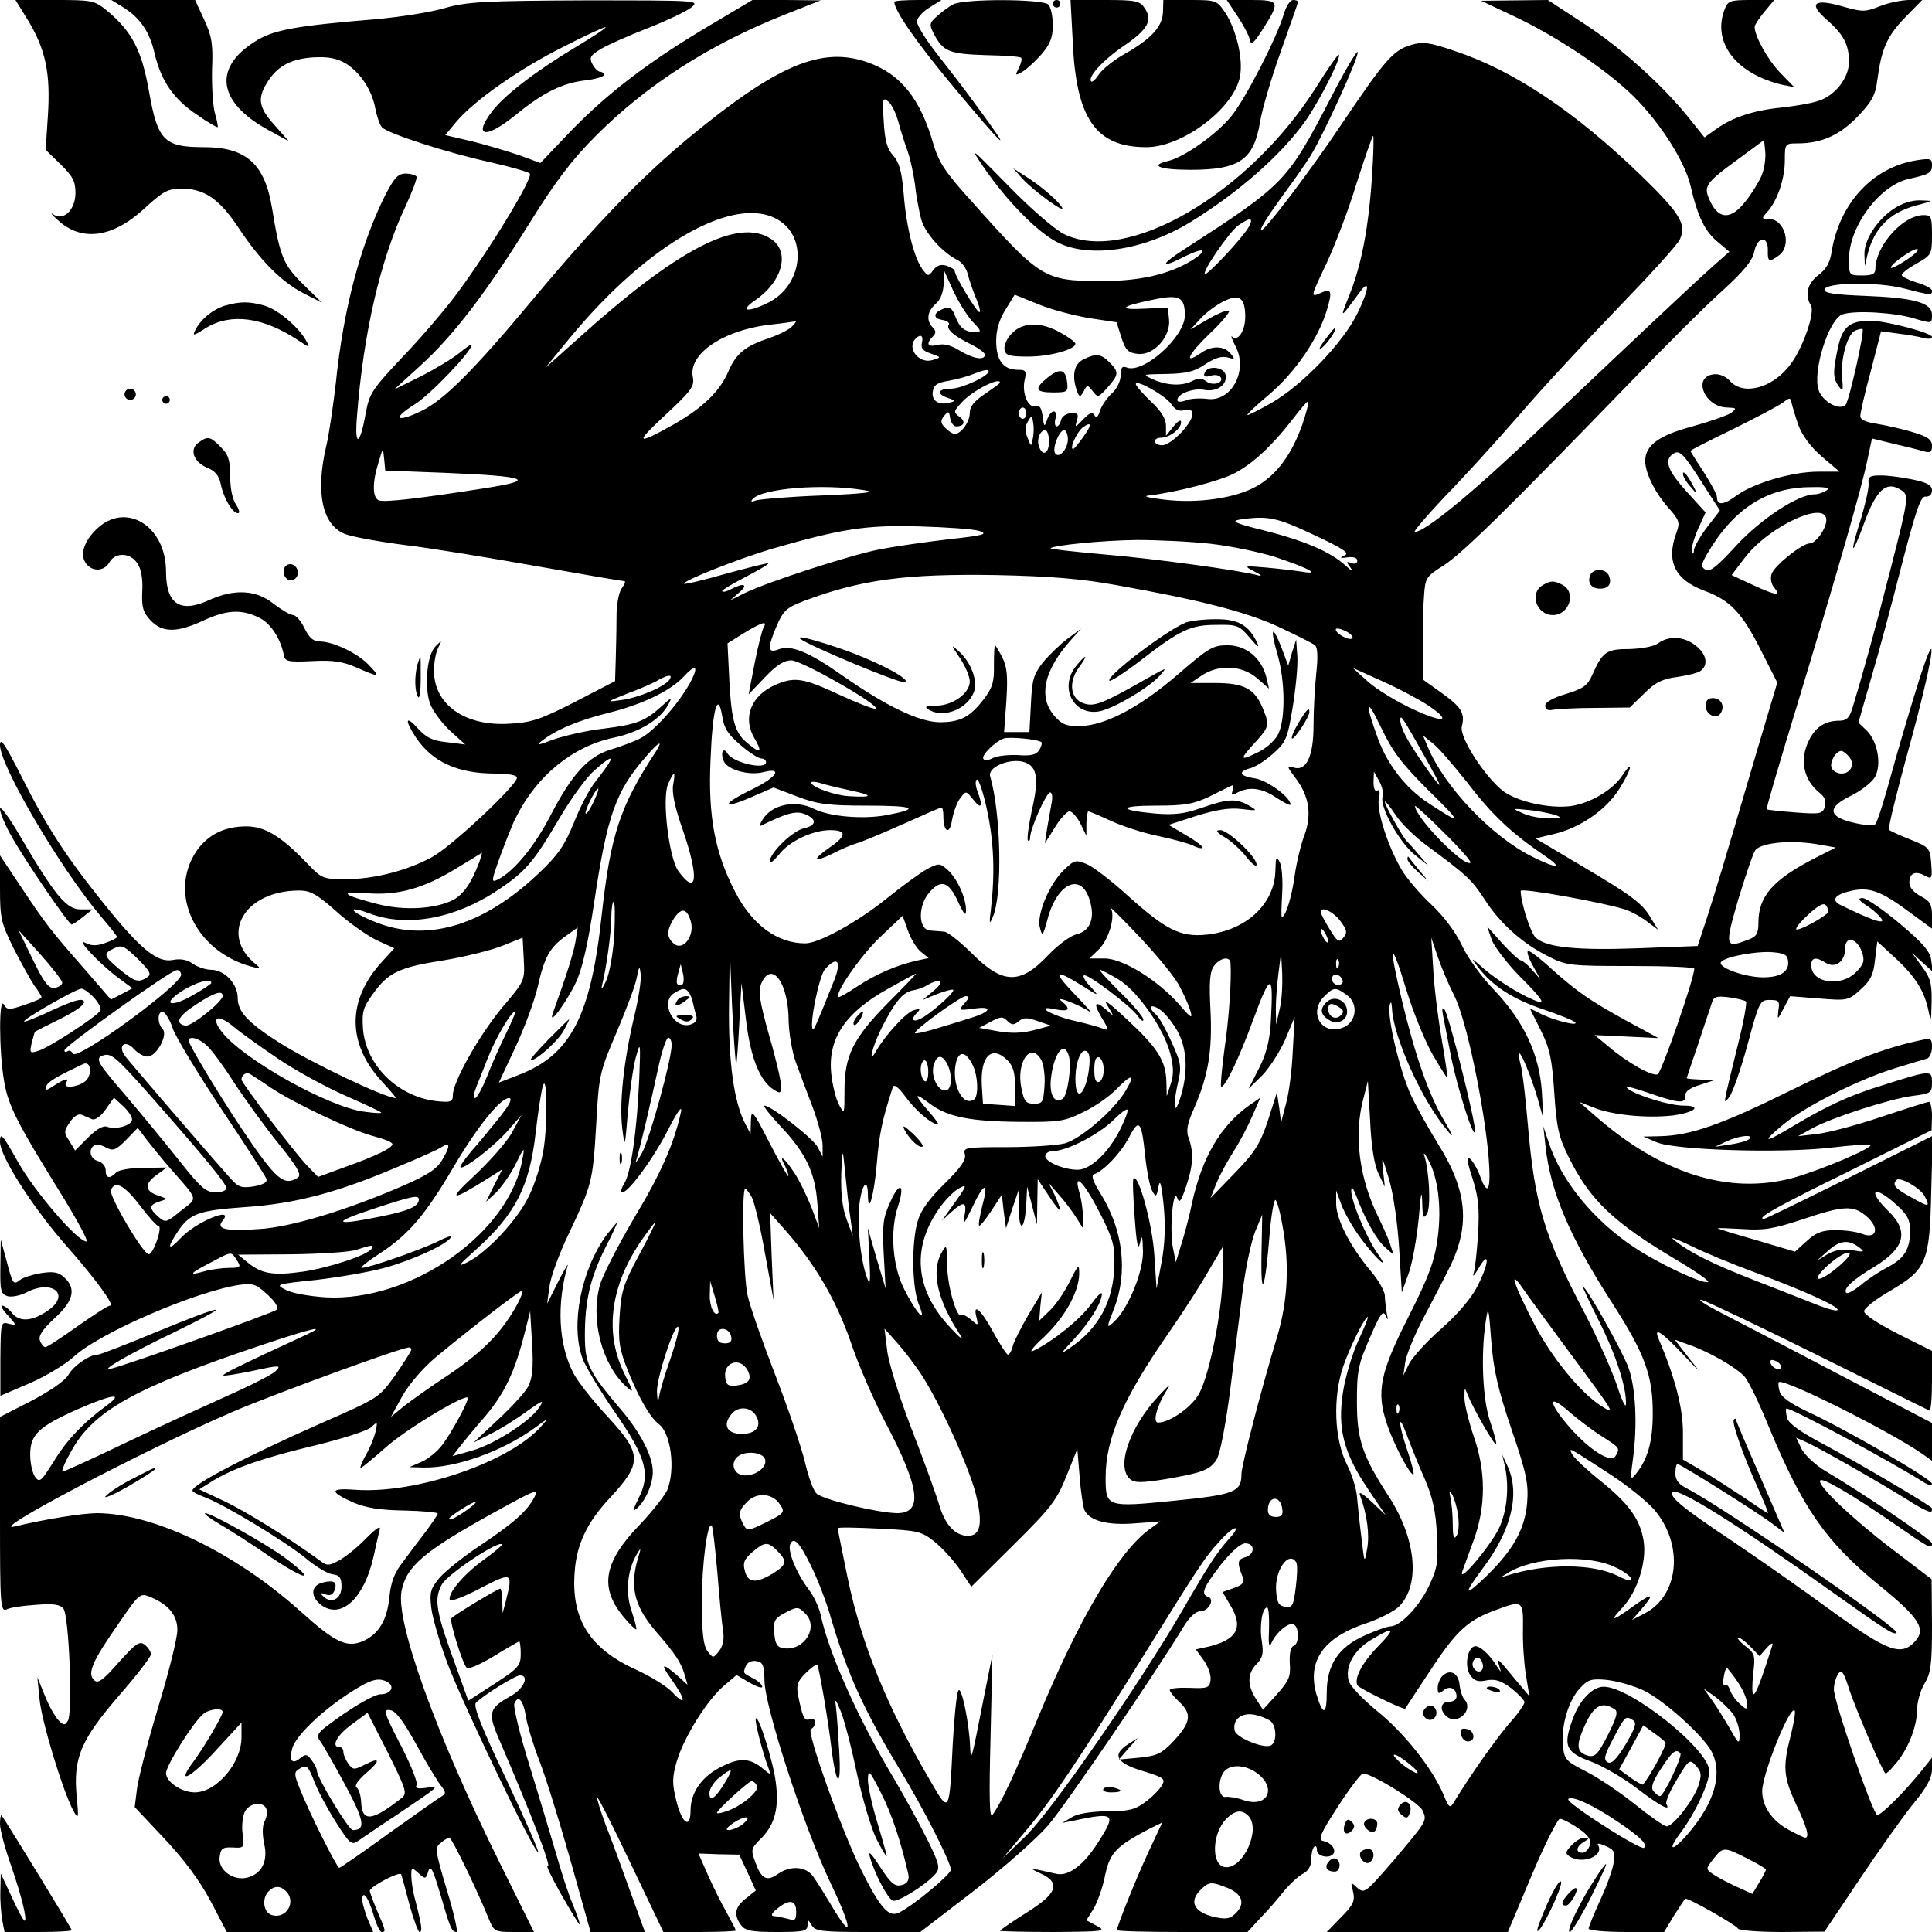 <?xml version="1.0" standalone="no"?>
<!DOCTYPE svg PUBLIC "-//W3C//DTD SVG 20010904//EN"
 "http://www.w3.org/TR/2001/REC-SVG-20010904/DTD/svg10.dtd">
<svg version="1.0" xmlns="http://www.w3.org/2000/svg"
 width="512pt" height="512pt" viewBox="0 0 512 512"
 preserveAspectRatio="xMidYMid meet">
<g transform="translate(0,512) scale(0.1,-0.1)"
fill="#000000" stroke="none">
<path d="M75 5065 c46 -77 59 -139 52 -250 l-6 -92 39 -38 c33 -32 40 -46 40
-76 0 -45 -32 -76 -59 -57 -9 6 -4 -1 12 -15 62 -58 144 -48 228 29 52 48 64
54 101 54 59 0 99 -27 149 -102 58 -88 115 -145 173 -175 l49 -25 -49 48 c-53
52 -62 73 -83 202 -19 117 -68 162 -180 162 -106 0 -123 17 -146 147 -19 109
-45 160 -113 216 -32 26 -39 27 -137 27 l-104 0 34 -55z"/>
<path d="M326 5101 c45 -28 71 -65 84 -124 17 -71 50 -120 112 -161 28 -20 53
-34 55 -33 1 2 -2 19 -8 39 -5 20 -8 72 -7 115 3 67 -1 88 -21 131 l-24 52
-111 0 -111 0 31 -19z"/>
<path d="M1180 5099 c-36 -11 -119 -24 -185 -30 -208 -17 -266 -28 -311 -54
-121 -71 -110 -165 28 -240 l53 -29 -37 42 c-42 46 -46 70 -22 110 26 45 63
66 124 70 42 2 62 -2 88 -17 38 -25 68 -70 77 -120 4 -20 11 -41 17 -48 13
-16 173 -68 288 -93 52 -12 99 -25 104 -30 10 -10 -106 -201 -193 -318 -31
-42 -96 -118 -144 -168 -81 -86 -88 -96 -98 -150 -15 -86 -30 -90 -23 -8 17
223 63 419 129 558 18 39 31 74 29 78 -3 4 -16 8 -29 8 -20 0 -30 -11 -54 -57
-66 -133 -111 -301 -131 -498 -7 -60 -18 -137 -26 -170 -28 -121 -10 -206 50
-230 17 -7 87 -20 156 -29 69 -8 226 -34 350 -56 124 -22 229 -40 234 -40 5 0
2 -7 -5 -17 -8 -9 -14 -39 -15 -67 0 -28 -1 -80 -2 -116 l-2 -65 -106 -55
c-92 -47 -116 -55 -175 -58 -117 -7 -199 51 -199 141 0 21 5 48 11 60 11 21
10 21 -6 5 -23 -21 -31 -104 -16 -151 7 -20 31 -52 53 -73 l41 -37 -48 6 c-39
4 -55 12 -77 36 -33 37 -37 24 -6 -23 43 -65 111 -96 210 -96 35 0 58 -4 58
-11 0 -20 -175 -184 -226 -211 -67 -36 -154 -58 -229 -58 -58 0 -63 2 -100 41
-70 73 -113 99 -162 99 -58 0 -102 -22 -132 -65 -76 -112 -4 -265 143 -306 25
-7 28 -6 16 4 -101 79 -33 197 113 197 30 0 47 -10 98 -55 34 -31 83 -65 108
-77 l46 -21 -32 -35 c-94 -102 -94 -218 0 -319 22 -24 38 -43 36 -43 -28 0
-223 93 -309 147 -83 53 -110 82 -110 118 0 38 -35 75 -71 75 -13 0 -35 7 -48
16 -15 11 -33 14 -53 10 -41 -8 -85 28 -181 147 -103 128 -152 204 -219 337
-45 89 -58 108 -58 85 1 -56 159 -325 266 -452 24 -28 44 -53 44 -56 0 -3 -14
-10 -31 -16 -22 -8 -37 -8 -52 0 -30 16 36 -55 86 -92 l38 -28 -28 -15 -29
-15 -71 82 c-92 105 -100 116 -167 216 l-56 84 0 -87 c0 -80 3 -92 36 -159 20
-39 45 -84 55 -99 11 -14 19 -28 19 -31 0 -3 -20 -12 -45 -20 -41 -14 -46 -14
-55 1 -13 24 -13 -124 1 -204 11 -65 34 -110 162 -316 36 -60 62 -108 56 -108
-24 0 -137 132 -181 210 -42 75 -48 81 -48 54 0 -39 88 -176 179 -279 73 -83
126 -155 113 -155 -6 0 -44 -25 -87 -55 -42 -30 -80 -55 -85 -55 -4 0 -11 8
-14 17 -5 12 6 29 38 59 51 46 59 79 26 109 -15 14 -29 16 -62 11 -23 -4 -48
-12 -55 -18 -18 -14 -19 -12 -36 52 l-15 55 -1 -72 c-1 -63 1 -72 19 -78 10
-3 33 1 50 10 67 35 117 -4 60 -46 -42 -30 -76 -34 -97 -10 -9 12 -22 21 -27
21 -5 0 1 -12 15 -26 23 -26 24 -27 2 -22 -21 6 -21 3 -22 -93 l0 -98 77 33
c42 18 95 50 117 70 67 63 324 174 440 191 35 5 44 2 74 -26 20 -18 30 -34 24
-40 -8 -8 -387 -143 -438 -156 -36 -9 47 39 170 98 66 32 114 58 107 58 -8 1
-78 -26 -158 -59 -79 -33 -149 -60 -155 -60 -22 0 -65 -30 -78 -54 -9 -15 -46
-41 -97 -68 l-84 -43 0 -259 c0 -242 1 -258 18 -251 9 5 44 10 77 12 46 4 64
1 73 -10 15 -18 25 -276 12 -297 -8 -13 -11 -13 -25 1 -8 8 -25 37 -36 65
l-20 49 6 -60 c6 -59 61 -240 89 -293 14 -25 15 -23 9 39 -9 100 11 148 112
265 47 54 85 103 85 110 0 6 -7 18 -16 25 -14 11 -23 5 -69 -46 -43 -49 -56
-58 -66 -47 -18 17 -5 49 65 149 55 80 57 82 84 71 50 -21 72 -49 72 -88 0
-21 -23 -113 -51 -205 -28 -93 -53 -190 -56 -216 l-6 -48 79 -84 c52 -55 94
-112 122 -165 l43 -82 194 0 194 0 -15 35 c-7 19 -14 42 -14 50 0 29 17 6 30
-40 7 -25 17 -45 21 -45 12 0 12 2 -11 55 -11 26 -20 50 -20 54 0 11 78 52 83
44 2 -5 12 -41 22 -80 11 -40 23 -73 27 -73 8 0 6 18 -13 90 -5 19 -9 46 -9
59 0 23 1 23 19 7 18 -17 20 -16 26 5 6 18 12 6 32 -61 26 -90 30 -100 43
-100 4 0 -7 50 -26 112 -31 104 -32 112 -16 124 9 8 20 14 23 14 6 0 74 -140
103 -212 15 -37 16 -38 68 -38 l53 0 -95 192 c-166 336 -271 629 -256 711 13
67 59 106 253 213 103 57 112 60 99 36 -19 -37 -57 -70 -147 -130 -42 -28 -88
-65 -104 -83 -24 -29 -27 -39 -22 -80 3 -26 22 -91 42 -145 40 -107 233 -510
241 -502 2 3 -36 90 -85 194 -64 134 -87 192 -80 201 15 17 104 73 117 73 26
0 10 -36 -25 -55 -56 -31 -60 -44 -34 -106 94 -218 145 -353 132 -344 -5 3 11
-31 36 -75 25 -44 47 -80 49 -80 2 0 -6 24 -18 53 -12 28 -32 90 -45 137 -14
47 -45 151 -70 232 -25 80 -43 154 -40 163 10 25 24 10 31 -36 4 -23 20 -76
36 -117 16 -41 53 -160 82 -263 l53 -189 72 0 72 0 -39 108 c-21 59 -50 138
-65 176 -14 38 -24 70 -22 72 2 2 42 -77 89 -176 l86 -180 96 0 c53 0 96 2 96
4 0 2 -11 23 -24 47 -14 24 -36 69 -50 100 l-25 57 54 -2 54 -1 22 -47 22 -48
-26 -21 c-30 -22 -33 -45 -13 -71 11 -15 29 -18 95 -18 70 0 81 2 81 18 1 16
1 16 11 0 9 -16 27 -18 149 -18 l139 0 143 110 c79 61 167 139 196 173 45 52
287 407 361 530 14 22 30 37 42 37 22 0 39 32 21 38 -21 7 -13 25 33 85 28 35
53 57 65 57 27 0 26 -30 -1 -37 -20 -6 -21 -15 -5 -54 5 -12 -1 -19 -23 -27
l-31 -11 21 -36 c36 -60 16 -92 -64 -110 l-28 -6 21 -29 c12 -17 20 -40 18
-53 -3 -20 -8 -22 -55 -20 -29 1 -53 -1 -53 -6 0 -4 11 -18 25 -31 34 -32 31
-54 -13 -102 -34 -36 -45 -41 -93 -46 l-54 -5 25 29 25 28 -25 -16 c-44 -28
-32 -50 37 -71 56 -17 62 -21 53 -37 -6 -11 -25 -31 -44 -45 -28 -21 -44 -25
-102 -25 -44 -1 -78 -6 -94 -16 l-25 -15 30 6 c109 23 114 19 66 -56 -38 -61
-79 -92 -111 -85 -75 17 -76 17 -42 1 54 -25 44 -53 -38 -104 -38 -24 -70 -46
-70 -48 0 -1 64 -3 143 -3 133 1 140 2 114 16 l-28 15 20 32 c10 18 24 57 30
89 13 59 29 75 118 122 l33 16 -36 -77 c-34 -73 -84 -198 -84 -208 0 -3 78 -5
173 -5 l173 0 35 38 c20 20 48 53 63 72 16 19 38 39 50 45 13 7 21 20 21 37 0
14 3 30 8 34 4 4 7 0 7 -9 0 -17 34 -24 44 -9 7 12 -7 29 -27 33 -15 3 -9 18
39 92 31 48 61 87 66 87 24 0 148 -77 158 -98 12 -28 13 -26 -79 -135 -72 -83
-75 -86 -94 -70 -18 17 -18 16 -11 -11 5 -23 1 -34 -32 -67 l-38 -39 240 0
240 0 63 150 c35 83 69 150 75 150 6 0 28 -11 48 -25 27 -18 35 -30 31 -45 -3
-11 -12 -20 -19 -20 -20 0 -17 17 4 29 14 9 15 10 1 11 -9 0 -24 -9 -35 -21
-16 -17 -16 -22 -4 -29 34 -22 92 2 75 30 -4 6 4 5 20 -2 24 -11 26 -16 21
-46 -3 -19 -19 -63 -36 -99 -16 -36 -30 -69 -30 -74 0 -5 45 -9 100 -9 l100 0
26 43 c15 23 28 44 30 45 4 5 133 -68 140 -79 3 -5 56 -9 117 -9 l112 1 92
137 c50 75 114 165 142 200 37 44 51 71 51 93 l0 31 -27 -34 c-47 -58 -107
-118 -118 -118 -11 0 -115 301 -115 333 0 21 11 47 19 47 5 0 13 -19 20 -42
15 -49 92 -228 98 -228 3 0 14 10 24 23 33 36 59 99 59 142 0 22 9 55 20 73
17 28 20 50 20 155 l-1 122 -105 80 c-105 80 -201 171 -190 182 7 7 81 -36
193 -113 95 -66 103 -71 103 -54 0 9 -183 133 -283 192 -25 15 -53 41 -62 57
l-15 31 27 -12 c36 -16 202 -111 272 -155 29 -19 56 -32 59 -29 3 3 3 8 1 10
-10 11 -201 123 -285 168 -63 33 -94 56 -98 70 -3 12 -4 24 -2 25 6 6 279
-141 364 -195 13 -8 22 -10 22 -4 0 12 -226 143 -332 192 -44 21 -68 38 -72
53 -3 11 -4 22 -2 24 11 12 294 -130 379 -189 l27 -19 0 50 0 50 -247 129
c-137 72 -279 146 -318 166 -38 20 -59 34 -45 31 14 -4 153 -70 310 -148 157
-78 288 -143 293 -145 4 -2 7 33 7 77 l0 81 -90 45 c-51 26 -90 51 -90 60 0 8
31 32 69 54 97 57 105 76 109 264 l4 147 -220 -110 c-121 -60 -223 -110 -227
-110 -23 0 31 31 225 126 l219 109 1 38 c0 20 -4 37 -8 37 -4 0 -61 -18 -127
-40 -65 -22 -141 -42 -169 -45 l-51 -6 38 21 c51 28 205 78 267 86 47 6 50 8
50 35 0 34 -2 34 -134 -8 -85 -26 -147 -55 -237 -109 -75 -45 -82 -43 -23 6
59 49 203 121 299 150 39 12 76 23 83 25 6 3 12 16 12 30 0 22 -3 25 -27 19
-100 -21 -190 -56 -348 -134 -184 -91 -265 -119 -345 -121 l-45 -1 35 -15 c47
-21 332 -30 465 -14 54 6 100 10 102 7 8 -8 -134 -68 -207 -88 -170 -45 -349
12 -525 167 l-40 35 38 -15 c49 -20 141 -29 211 -21 58 8 78 26 28 26 -37 0
-122 26 -147 44 -13 10 6 6 50 -9 83 -29 103 -31 101 -9 -1 11 12 21 39 29
l40 13 -37 1 c-21 1 -38 2 -38 4 0 1 14 43 31 92 16 50 33 98 36 109 5 15 13
17 45 13 22 -3 42 -8 45 -11 3 -3 -6 -54 -21 -113 -42 -171 -40 -161 -23 -140
8 10 30 72 48 138 31 115 33 119 59 119 24 0 27 -3 23 -27 -3 -27 -3 -27 14 5
l17 32 76 -6 c75 -6 78 -6 110 23 27 24 35 40 39 79 l6 49 48 -44 c53 -49 77
-87 88 -141 6 -30 7 -27 8 24 1 49 -3 65 -26 95 l-26 36 27 -25 28 -25 -4 30
c-2 22 -21 45 -83 97 -44 37 -89 68 -99 68 -14 0 -11 -6 14 -22 19 -13 35 -29
38 -36 3 -11 -31 1 -107 38 -29 13 -21 28 20 38 52 13 83 2 163 -58 l56 -41 0
35 c0 29 -5 38 -30 51 -17 9 -30 23 -30 35 0 26 15 33 40 20 20 -11 21 -9 18
31 -3 41 -5 44 -55 64 -28 11 -54 23 -57 26 -3 3 20 97 51 210 66 238 85 363
28 184 -19 -60 -51 -168 -71 -240 -19 -71 -39 -134 -44 -139 -5 -5 -30 -3 -59
4 -68 16 -69 41 -4 72 26 13 54 35 62 49 18 33 7 94 -22 123 l-22 21 33 115
c19 63 55 198 81 300 39 150 51 185 64 184 10 -1 17 6 17 16 0 14 -12 21 -50
29 -28 6 -66 11 -85 11 -30 0 -35 -3 -33 -22 1 -13 -9 -54 -20 -92 -30 -93
-27 -107 5 -21 36 101 63 124 106 93 15 -12 13 -28 -32 -203 -44 -173 -75
-283 -102 -372 -8 -26 -16 -33 -35 -33 -36 0 -62 -16 -79 -50 -27 -51 -16
-107 27 -141 14 -11 18 -22 14 -37 -6 -19 -12 -20 -79 -15 -40 3 -73 7 -75 8
-2 2 34 124 79 271 105 347 174 585 188 656 l12 56 57 -14 c31 -7 67 -16 80
-20 18 -5 22 -2 22 14 0 17 -11 25 -52 37 -29 9 -72 18 -95 22 -28 4 -43 11
-43 20 0 8 12 62 28 120 l27 105 45 -6 c25 -3 55 -8 68 -12 12 -3 22 -2 22 3
0 11 -123 43 -163 43 -55 0 -74 -16 -86 -70 -14 -66 -14 -82 2 -104 11 -15 12
-12 9 22 -5 50 14 118 35 126 9 4 17 5 19 4 6 -6 -36 -192 -45 -201 -16 -16
-60 8 -71 38 -18 48 26 189 63 202 34 11 137 5 190 -11 47 -14 47 -14 47 10 0
32 -48 45 -180 50 -76 3 -105 7 -105 16 0 20 142 22 213 3 70 -18 72 -18 72
-5 0 5 -18 15 -40 21 -22 7 -40 16 -40 20 0 5 18 19 40 31 39 22 40 25 40 76
0 47 -2 52 -22 52 -55 0 -127 -81 -128 -142 0 -14 -8 -18 -35 -18 -35 0 -35 1
-35 43 0 87 81 196 159 213 54 12 61 16 61 36 0 18 -4 19 -42 13 -116 -19
-203 -114 -224 -242 -4 -29 -15 -47 -35 -62 -29 -22 -37 -53 -20 -80 12 -18
-21 -114 -55 -158 -47 -62 -124 -82 -159 -43 -12 13 -29 20 -44 18 -57 -7 -23
-88 37 -88 24 -1 25 -2 10 -14 -10 -7 -56 -23 -103 -36 -89 -24 -125 -50 -125
-92 0 -31 25 -82 60 -122 31 -35 33 -40 22 -70 -27 -74 -3 -123 76 -152 67
-25 98 -57 148 -156 l44 -87 -56 -188 c-94 -320 -105 -356 -130 -434 l-25 -76
-157 -6 c-163 -6 -244 2 -272 28 -14 12 -40 94 -40 124 0 9 220 -31 276 -49
18 -6 45 -21 60 -33 l28 -21 -19 31 c-23 40 -51 60 -193 144 l-113 67 50 12
c68 16 138 64 172 119 32 50 40 83 9 37 -25 -39 -84 -74 -136 -82 -58 -8 -148
12 -185 43 -50 43 -112 141 -105 168 9 35 -1 51 -54 89 l-49 35 0 63 c-1 84
-1 105 3 161 3 45 6 50 51 78 50 32 169 149 480 470 99 103 215 219 259 258
57 52 80 80 85 104 8 40 36 44 36 5 -1 -32 3 -34 29 -15 36 26 16 97 -27 97
-19 0 -19 1 -4 18 27 29 47 88 47 137 0 44 1 45 33 45 64 0 111 21 159 70 38
40 48 57 53 97 11 84 26 117 73 166 l46 47 -34 0 c-19 0 -54 -7 -77 -16 -40
-16 -47 -16 -100 -1 -76 22 -92 8 -41 -36 44 -39 58 -65 58 -111 0 -43 -38
-91 -83 -104 -18 -6 -60 -13 -95 -17 -74 -7 -131 -26 -174 -57 l-31 -22 -36
45 c-71 90 -181 189 -278 253 l-101 66 -88 -1 -89 -1 83 -39 c107 -50 231
-131 306 -200 75 -68 150 -182 166 -251 19 -82 38 -121 72 -149 l31 -26 -44
-39 c-53 -47 -228 -212 -479 -450 -164 -156 -285 -254 -311 -254 -5 0 31 42
79 93 49 50 138 148 198 217 59 69 178 197 262 284 85 88 159 169 164 182 18
40 1 68 -104 170 -174 168 -336 277 -493 329 -67 23 -85 25 -115 16 -48 -14
-70 -40 -184 -209 -82 -123 -203 -282 -213 -282 -7 0 16 36 60 97 25 33 56 78
70 100 33 53 129 263 125 275 -2 5 -34 -49 -71 -121 -116 -223 -122 -229 -386
-400 -68 -43 -68 -55 0 -20 51 25 63 18 18 -11 -63 -38 -138 -55 -244 -55
-147 1 -158 7 -337 208 -73 80 -90 107 -104 154 -35 122 -87 187 -175 218
-122 43 -240 -7 -476 -202 -125 -104 -244 -227 -408 -423 -159 -191 -238 -270
-298 -299 -66 -32 -79 -21 -20 16 42 25 153 142 153 159 0 3 -14 -6 -32 -21
-17 -14 -63 -42 -102 -62 l-71 -35 68 62 c89 81 173 191 288 375 70 113 114
171 179 236 135 135 300 241 499 320 l96 38 -91 1 -90 0 -116 -69 c-157 -93
-267 -177 -365 -278 l-81 -85 -54 20 c-29 10 -86 27 -125 37 l-73 17 29 35
c47 56 166 140 284 199 60 31 111 54 112 52 2 -2 -33 -25 -78 -52 -104 -62
-190 -128 -222 -170 -53 -69 -19 -76 61 -11 72 59 124 85 185 92 27 3 49 10
49 14 0 5 -4 9 -10 9 -5 0 -14 9 -20 20 -9 17 -6 23 22 40 18 11 75 36 126 56
51 20 103 45 115 55 21 18 15 18 -283 18 -268 -1 -313 -4 -370 -20z m1201
-303 c6 -22 17 -57 24 -76 7 -19 16 -60 20 -90 3 -30 11 -71 16 -90 9 -36 55
-88 96 -109 13 -6 25 -24 28 -39 4 -15 13 -42 21 -61 8 -18 13 -36 10 -38 -5
-5 -66 96 -66 109 0 4 -10 10 -22 14 -15 4 -25 1 -35 -12 -12 -17 -14 -17 -28
2 -22 29 -43 110 -50 199 -5 61 -12 85 -28 103 -16 17 -22 39 -25 90 -4 61 -3
65 12 53 9 -7 21 -32 27 -55z m1255 -143 c-9 -137 -28 -235 -60 -315 -26 -65
-26 -65 27 7 28 38 26 10 -5 -54 -37 -78 -148 -193 -229 -239 -31 -18 -60 -32
-63 -32 -4 0 22 25 58 55 69 59 129 147 152 222 16 54 13 60 -20 45 -23 -10
-22 -7 18 77 23 49 60 145 81 215 22 69 42 126 44 126 2 0 1 -48 -3 -107z
m1033 3 c-7 -17 -26 -48 -42 -68 -38 -50 -71 -51 -94 -3 -20 42 -16 48 77 116
l65 48 3 -30 c2 -17 -2 -45 -9 -63z m-2603 -121 c75 -49 59 -171 -28 -216 -55
-28 -81 -25 -37 5 73 50 94 129 42 163 -87 57 -247 -26 -514 -267 l-84 -75 64
78 c209 254 444 386 557 312z m1243 -17 c-15 -27 -111 -130 -116 -124 -7 7 65
112 89 129 32 22 41 21 27 -5z m1749 -83 c-20 -14 -41 -25 -45 -25 -14 1 52
50 67 50 8 0 -2 -11 -22 -25z m-2481 -167 c24 -25 25 -28 7 -28 -27 0 -41 11
-53 43 -8 21 -15 25 -30 19 -28 -10 -30 -26 -3 -30 12 -2 20 -8 16 -13 -7 -12
16 -31 64 -54 17 -9 32 -20 32 -25 0 -16 -31 -11 -67 11 -22 14 -42 19 -58 15
-27 -7 -32 3 -13 22 9 9 9 15 0 24 -18 18 -15 43 8 63 13 11 20 31 21 54 l0
36 25 -55 c14 -30 37 -67 51 -82z m309 9 l73 -11 13 -41 c11 -34 18 -40 44
-43 42 -4 87 46 82 92 l-3 31 -60 -3 c-74 -4 -67 6 17 23 73 16 88 9 88 -41 0
-57 -110 -155 -154 -138 -12 5 -16 0 -16 -20 0 -15 -10 -37 -24 -49 -13 -12
-27 -33 -31 -46 -5 -16 -10 -20 -15 -11 -5 9 -13 6 -30 -12 -21 -22 -22 -22
-16 -2 5 17 2 20 -16 19 -13 -1 -24 -9 -26 -18 -2 -9 -7 -17 -12 -17 -4 0 -6
9 -3 20 7 28 -13 25 -22 -2 -7 -21 -8 -20 -12 9 -3 22 -8 30 -18 27 -19 -8
-37 32 -30 67 6 26 4 29 -18 29 -38 0 -57 25 -57 76 0 30 8 57 25 84 l24 39
62 -25 c33 -14 94 -30 135 -37z m414 3 c0 -37 -20 -67 -35 -52 -4 4 0 -8 10
-27 33 -65 -13 -148 -77 -138 -18 2 -43 1 -55 -4 -14 -5 -23 -5 -23 1 0 16 42
32 70 27 34 -7 63 13 58 39 -4 22 -49 27 -56 5 -3 -9 1 -11 16 -7 11 4 23 2
27 -4 9 -15 -23 -24 -39 -10 -11 8 -20 8 -35 1 -27 -15 -69 -13 -106 4 -29 13
-28 13 36 14 53 1 74 6 102 25 24 16 43 23 59 19 21 -6 22 -5 9 10 -17 21 -50
22 -79 1 -47 -32 -33 -3 23 51 32 30 55 58 52 61 -3 4 -28 -6 -54 -21 l-48
-28 25 27 c14 16 41 36 60 46 44 23 60 12 60 -40z m-1200 -24 c-6 -8 -33 -22
-59 -31 -66 -22 -90 -41 -111 -90 -23 -53 -68 -96 -145 -140 -100 -56 -104
-51 -22 25 70 65 78 77 73 101 -12 60 77 122 199 138 39 4 72 9 74 10 2 0 -2
-6 -9 -13z m343 -45 c-3 -14 3 -21 24 -28 28 -10 28 -10 5 -17 -36 -12 -71 32
-45 57 13 13 21 7 16 -12z m177 -75 c0 -13 -72 -46 -99 -46 -36 0 -41 -14 -8
-25 19 -6 20 -8 4 -12 -29 -8 -49 5 -45 29 2 18 12 24 43 29 22 4 51 12 65 18
28 11 40 13 40 7z m30 -30 c0 -2 -18 -15 -40 -30 -28 -19 -40 -33 -40 -50 0
-24 -23 -56 -40 -56 -5 0 -16 7 -25 16 -13 13 -13 19 -3 32 12 13 13 13 16 -6
2 -12 9 -22 16 -22 22 0 26 13 8 26 -16 12 -15 14 8 39 28 30 100 67 100 51z
m454 -57 c10 -15 21 -20 35 -16 15 4 21 0 21 -11 -1 -25 -57 -82 -80 -82 -24
0 -27 20 -2 20 23 1 52 24 52 41 0 8 -8 4 -20 -11 l-20 -25 0 27 c0 18 -13 39
-40 64 -22 21 -40 42 -40 46 0 14 78 -30 94 -53z m1662 -56 c10 -27 33 -58 62
-83 l47 -40 -56 0 c-69 0 -172 -30 -218 -64 -34 -25 -51 -26 -51 -3 0 7 -16
36 -35 66 -19 29 -35 54 -35 56 0 2 51 28 113 58 61 30 121 62 132 70 18 14
20 14 23 -1 2 -9 10 -36 18 -59z m-1315 1 c-28 -78 -66 -130 -118 -161 -56
-33 -158 -48 -248 -37 -43 5 -58 9 -40 11 70 8 183 37 225 58 49 25 102 74
158 147 20 26 37 46 39 44 2 -2 -5 -30 -16 -62z m-731 31 c0 -8 -4 -15 -10
-15 -5 0 -10 7 -10 15 0 8 5 15 10 15 6 0 10 -7 10 -15z m17 -67 c-4 -23 -4
-23 -14 2 -7 17 -7 30 1 43 10 17 11 17 14 -3 2 -11 2 -30 -1 -42z m133 3
c-12 -17 -24 -31 -26 -31 -11 0 10 45 25 57 25 18 25 7 1 -26z m-90 -11 c0
-31 -16 -41 -26 -15 -8 19 2 45 16 45 5 0 10 -13 10 -30z m50 6 c0 -26 -24
-53 -34 -37 -8 13 11 61 24 61 5 0 10 -11 10 -24z m-1652 -89 c220 -9 246 -19
112 -40 -171 -27 -271 -39 -286 -33 -17 7 -18 46 -1 100 12 41 12 41 15 10 l3
-31 157 -6z m3346 -144 c-19 -25 -34 -52 -35 -61 0 -10 -3 -12 -5 -5 -3 7 4
33 15 59 l21 46 -50 55 c-52 57 -62 86 -33 102 15 8 26 -4 69 -71 l52 -81 -34
-44z m-2234 98 c34 -5 6 -9 -111 -14 -86 -3 -165 -10 -175 -13 -13 -5 -16 -4
-9 4 26 28 187 41 295 23z m2550 -1 c-8 -5 -22 -10 -31 -10 -43 0 -141 -64
-207 -135 -51 -56 -71 -72 -82 -65 -13 8 -12 14 4 42 70 120 159 177 276 177
39 1 51 -2 40 -9z m0 -78 c0 -23 -28 -62 -44 -62 -20 0 -94 -59 -101 -81 -4
-11 -1 -27 6 -35 20 -24 7 -23 -54 5 l-58 27 35 46 c64 84 216 154 216 100z
m-1359 -39 c79 -37 97 -49 82 -55 -14 -6 -12 -8 8 -5 16 2 26 -1 26 -9 0 -7
-7 -10 -16 -6 -14 5 -14 4 -1 -14 8 -10 1 -7 -15 8 -40 36 -107 65 -218 93
-73 18 -86 24 -62 28 75 11 98 6 196 -40z m-886 10 c25 -8 12 -12 -80 -22 -60
-7 -144 -19 -185 -27 -83 -17 -292 -85 -355 -115 l-40 -20 24 21 c25 21 13 27
-21 9 -11 -6 -22 -9 -24 -6 -3 2 25 19 60 37 36 19 64 35 62 37 -1 2 -51 -11
-111 -27 -59 -17 -109 -29 -112 -27 -6 7 143 66 234 93 184 53 249 63 388 59
72 -2 144 -7 160 -12z m613 -34 c53 -6 130 -22 171 -35 90 -30 123 -48 71 -39
-19 3 -62 8 -95 11 -59 5 -60 5 -30 -11 17 -8 21 -13 10 -10 -45 13 -278 45
-412 56 -78 7 -141 14 -139 16 8 8 137 21 229 22 54 0 141 -4 195 -10z m-253
-109 c225 -40 346 -71 433 -111 47 -22 91 -44 97 -49 7 -6 8 -32 3 -77 -4 -37
-7 -99 -7 -136 0 -81 -19 -122 -53 -111 -19 6 -18 3 6 -29 35 -46 43 -96 23
-150 -9 -23 -21 -72 -26 -108 -8 -57 -24 -109 -34 -109 -2 0 -1 29 1 64 2 35
-1 72 -7 82 -9 16 -10 13 -11 -21 -1 -90 -77 -161 -183 -172 -69 -7 -108 13
-210 105 -42 38 -90 75 -107 82 -29 12 -33 11 -60 -15 -39 -37 -74 -120 -64
-154 6 -24 8 -22 20 23 25 95 88 125 111 53 16 -49 3 -84 -34 -93 -15 -3 -49
-28 -74 -54 -76 -81 -122 -79 -206 6 -30 29 -62 55 -71 55 -9 1 -26 2 -37 3
-32 2 -33 66 -2 101 31 36 52 29 77 -27 15 -32 20 -37 20 -20 0 32 -23 84 -49
107 -21 18 -23 18 -54 2 -18 -10 -66 -45 -107 -78 -78 -63 -180 -119 -216
-119 -74 0 -141 49 -186 137 -53 102 -72 200 -65 349 5 133 19 186 31 116 4
-31 16 -49 48 -76 23 -20 48 -36 55 -36 7 0 13 -4 13 -10 0 -21 -86 -2 -102
23 -12 20 -20 0 -9 -22 12 -22 67 -37 105 -27 52 13 34 -14 -29 -45 -82 -39
-86 -57 -5 -22 l60 26 63 -24 c53 -20 80 -24 184 -24 128 0 144 -8 53 -25 -62
-12 -152 -4 -192 16 -49 25 -112 13 -137 -28 -7 -11 -9 -18 -4 -16 65 32 90
39 112 32 36 -13 37 -31 2 -39 -30 -6 -91 -65 -91 -88 0 -7 11 2 25 19 27 35
89 64 135 64 44 0 44 -15 0 -45 -49 -34 -46 -43 7 -17 21 11 49 23 63 27 14 4
69 27 123 51 53 24 99 44 102 44 3 0 5 -10 5 -22 0 -44 17 -52 23 -11 4 21 13
47 22 58 15 20 15 20 35 -5 21 -27 26 -17 10 24 -5 14 -6 28 -1 30 4 3 17 -34
27 -82 18 -84 21 -166 10 -262 -5 -39 -4 -42 5 -20 26 58 22 273 -7 373 -7 22
45 46 83 39 41 -8 48 -40 28 -127 -9 -42 -14 -79 -11 -82 3 -4 6 0 6 8 0 23
43 119 53 119 5 0 7 -12 4 -27 -3 -16 -8 -46 -12 -68 l-6 -40 27 43 c14 23 32
42 38 42 7 0 20 -15 29 -32 l16 -33 0 33 c1 17 3 32 5 32 2 0 29 -11 59 -25
30 -14 88 -33 128 -41 39 -8 81 -20 91 -25 11 -6 22 -8 25 -6 2 3 -17 18 -43
33 l-47 28 74 24 c52 16 87 22 119 18 43 -5 44 -5 20 9 -34 20 -57 18 -126 -6
-45 -16 -73 -19 -122 -15 -100 9 -99 21 1 21 77 0 100 4 142 24 28 14 54 27
59 29 5 3 6 -3 3 -12 -5 -14 -3 -15 13 -6 31 16 65 12 104 -15 20 -13 36 -21
36 -17 0 19 -60 63 -93 69 -42 6 -48 18 -14 27 13 3 40 20 60 38 35 31 39 40
53 125 8 50 14 111 12 135 l-3 43 -11 -34 -10 -35 -18 48 c-25 64 -31 52 -10
-20 19 -67 21 -164 3 -206 -7 -17 -28 -37 -50 -49 -54 -27 -56 -24 -15 21 41
45 41 48 22 94 -21 51 -50 66 -126 66 l-65 0 30 20 c45 30 106 27 146 -7 l32
-28 -7 30 c-13 51 -53 85 -103 85 -39 0 -50 -7 -130 -76 -100 -87 -194 -137
-260 -138 -37 -1 -49 4 -69 27 -43 50 -28 121 45 202 l26 29 -35 -26 c-19 -14
-48 -42 -65 -62 -26 -33 -30 -47 -33 -112 l-4 -74 -34 0 -33 0 6 83 c4 66 2
89 -11 115 -9 18 -18 32 -19 32 -2 0 -3 -24 -3 -53 1 -44 -4 -60 -27 -90 -36
-47 -62 -61 -117 -61 -54 1 -139 41 -255 122 -92 65 -139 84 -172 71 -29 -11
-30 3 -4 64 17 39 26 47 73 65 150 56 269 72 508 68 144 -3 227 -10 315 -26z
m-931 -112 c-4 -6 -15 -49 -24 -95 l-16 -83 43 45 c30 32 51 45 70 45 28 0
241 -122 223 -128 -5 -2 -48 15 -96 37 -94 44 -118 48 -167 27 -66 -28 -90
-87 -58 -142 22 -37 17 -43 -15 -16 -36 28 -45 58 -51 165 l-5 102 43 27 c48
29 64 34 53 16z m1560 -29 c-5 -9 -44 11 -44 23 0 4 11 3 25 -4 13 -6 22 -15
19 -19z m-1756 -120 c-32 -57 -95 -127 -130 -145 -17 -9 -52 -22 -78 -30 -61
-18 -104 -65 -161 -175 -42 -81 -95 -146 -138 -169 -20 -10 -20 -8 5 62 15 40
33 87 42 103 55 110 150 187 258 210 68 14 125 49 145 88 11 20 9 20 -17 -4
-44 -40 -66 -49 -155 -60 -45 -5 -104 -19 -133 -29 -39 -15 -46 -16 -31 -4 40
31 98 55 178 75 89 22 163 58 198 95 34 37 42 29 17 -17z m1953 -56 c67 -44
50 -52 -33 -14 -44 20 -98 53 -121 73 l-42 38 80 -36 c44 -20 96 -48 116 -61z
m-2006 67 c-11 -19 -82 -49 -127 -55 -43 -6 -43 -6 17 18 33 12 69 28 80 35
25 14 38 15 30 2z m2011 -295 c90 -88 90 -93 -1 -33 -60 40 -107 100 -133 170
-36 98 -32 114 7 32 32 -67 55 -97 127 -169z m-12 93 c24 -43 43 -78 41 -78
-6 0 -73 97 -89 128 -9 17 -16 37 -15 44 0 16 5 9 63 -94z m-1014 35 c2 -2 0
-11 -6 -21 -8 -12 -22 -16 -57 -13 -25 1 -55 -2 -66 -8 -11 -6 -22 -7 -25 -2
-6 9 30 45 54 54 15 5 91 -2 100 -10z m1127 -105 c68 -89 119 -136 204 -194
54 -36 37 -38 -31 -4 -108 54 -232 185 -276 290 l-13 31 25 -20 c15 -11 55
-58 91 -103z m-2149 80 c-95 -144 -120 -222 -143 -429 -29 -274 -83 -376 -224
-429 l-49 -19 43 92 c24 51 51 123 60 162 18 80 32 104 75 135 l31 22 -6 -38
c-6 -33 -24 -89 -60 -189 -13 -38 35 27 61 81 17 36 32 101 49 215 34 228 57
293 137 384 34 40 47 46 26 13z m3162 -13 c17 -20 5 -45 -20 -45 -11 0 -23 7
-26 15 -6 15 11 45 26 45 4 0 13 -7 20 -15z m-3286 -17 c-4 -7 -20 -29 -35
-48 -16 -19 -42 -69 -58 -110 -25 -61 -42 -86 -94 -135 -150 -142 -302 -185
-441 -125 -62 26 -67 42 -6 19 98 -37 226 -14 339 62 74 49 95 74 165 193 30
51 71 107 91 124 38 34 51 40 39 20z m170 -57 c-4 -20 4 -60 25 -119 44 -128
39 -179 -11 -111 -25 34 -44 190 -28 230 16 37 21 37 14 0z m1880 -33 c-8 -26
44 -120 85 -153 l36 -29 -25 29 c-14 17 -28 32 -31 35 -10 8 -59 96 -59 105 0
4 13 -11 28 -34 15 -23 52 -59 82 -81 107 -79 120 -91 154 -143 40 -63 101
-118 170 -152 47 -24 59 -25 218 -25 92 0 168 -3 168 -7 0 -26 -87 -276 -97
-280 -15 -6 -82 32 -132 75 l-35 29 85 -4 84 -4 -83 45 c-100 55 -130 76 -200
138 -29 27 -57 48 -62 48 -5 0 0 -17 11 -37 l21 -38 -22 25 c-12 14 -26 25
-30 25 -4 0 -26 20 -49 45 l-40 45 12 -35 c7 -19 43 -66 80 -103 48 -48 62
-67 45 -62 -35 11 -104 52 -146 88 -35 31 -36 31 -15 4 39 -51 93 -85 173
-112 44 -15 82 -30 85 -35 6 -10 -61 7 -95 25 l-26 13 29 -58 c24 -48 30 -76
36 -166 6 -93 12 -118 38 -170 56 -114 118 -173 286 -273 49 -29 86 -55 84
-58 -9 -9 -130 47 -197 92 -107 71 -193 176 -226 278 l-14 42 6 -55 c13 -118
64 -239 177 -414 86 -134 107 -191 107 -291 0 -75 -13 -121 -44 -160 -15 -19
-16 -17 -9 35 13 92 8 194 -12 247 -17 45 -111 213 -120 213 -2 0 17 -40 41
-88 45 -89 74 -176 73 -222 0 -14 -10 6 -23 46 -13 39 -52 128 -88 197 -106
202 -131 286 -149 496 -6 69 -14 141 -19 159 -20 78 20 -3 46 -93 l14 -50 -4
73 c-7 99 -48 186 -127 269 -33 34 -71 87 -85 118 -16 34 -47 76 -81 108 -30
28 -66 70 -79 93 -36 61 -66 155 -60 187 4 17 2 26 -4 22 -6 -4 -10 6 -10 22
l1 28 14 -25 c8 -14 12 -33 9 -42z m-1409 17 c61 -13 59 -19 -5 -15 -37 2
-100 24 -100 36 0 3 10 3 23 -1 12 -4 49 -13 82 -20z m-682 -30 c-9 -19 -18
-33 -21 -31 -4 5 26 66 33 66 3 0 -3 -16 -12 -35z m2324 -161 c-15 -15 -147
120 -147 150 0 3 34 -28 76 -70 42 -41 74 -78 71 -80z m228 125 c15 -6 10 -8
-20 -8 -22 0 -53 6 -70 14 -29 13 -29 13 20 8 28 -3 59 -10 70 -14z m700 -78
l40 -7 -55 -28 c-111 -57 -150 -101 -150 -171 0 -29 -5 -37 -26 -45 -63 -24
-64 -20 -27 108 20 64 39 122 45 129 17 21 100 28 173 14z m-3555 -46 c-21
-56 -42 -85 -69 -100 -48 -24 -129 -29 -200 -11 -94 24 -105 35 -30 29 82 -7
151 12 239 66 36 22 66 40 67 41 1 0 -2 -11 -7 -25z m358 -192 c-3 -49 -13
-104 -22 -123 -9 -19 -13 -25 -11 -13 12 48 25 141 25 181 0 23 3 42 6 42 4 0
4 -39 2 -87z m3214 56 c-24 -20 -82 -49 -82 -41 0 6 16 24 36 42 28 24 39 29
45 18 4 -7 5 -16 1 -19z m-1716 -193 c12 -22 25 -52 29 -66 6 -21 1 -18 -29
17 -57 65 -150 123 -199 123 l-40 0 26 25 c26 27 43 86 31 108 -4 6 31 -28 77
-77 46 -49 94 -107 105 -130z m-1295 171 c10 -38 -21 -78 -45 -58 -20 17 -20
35 0 67 20 30 35 27 45 -9z m1722 1 c17 -23 18 -30 7 -43 -11 -14 -16 -11 -36
22 -13 21 -24 42 -24 46 0 17 34 1 53 -25z m-1113 -80 l21 -17 -28 -6 c-55
-12 -109 -35 -161 -69 -28 -19 -52 -32 -52 -28 0 23 66 115 115 161 l57 54 14
-39 c7 -21 23 -47 34 -56z m1080 27 c0 -5 -5 -3 -10 5 -5 8 -10 20 -10 25 0 6
5 3 10 -5 5 -8 10 -19 10 -25z m-3355 -109 c0 -6 -9 -12 -20 -14 -16 -2 -28
13 -58 75 l-38 78 58 -64 c32 -36 58 -70 58 -75z m1165 -67 c-61 -74 -130
-196 -130 -232 0 -17 -5 -19 -44 -15 -102 12 -186 95 -194 191 -3 46 0 57 27
94 40 56 70 70 187 88 54 9 123 26 154 38 l55 22 3 -57 c3 -57 3 -57 -58 -129z
m2524 32 c31 -59 79 -288 91 -428 7 -87 -2 -107 -23 -49 -7 19 -19 39 -26 45
-11 9 -9 -5 6 -51 16 -50 19 -81 15 -148 -3 -47 -8 -94 -12 -105 -3 -11 3 -4
14 15 30 51 27 10 -4 -49 -14 -29 -52 -74 -94 -111 -38 -33 -77 -76 -86 -93
l-16 -32 5 35 c3 19 22 65 41 103 19 37 51 97 70 135 63 120 56 213 -25 342
-22 36 -54 92 -70 126 -30 64 -65 210 -57 241 3 11 5 7 6 -10 3 -74 80 -245
146 -322 19 -24 17 -17 -10 29 -39 67 -74 166 -110 316 -36 150 -30 165 11 30
19 -63 52 -143 72 -177 20 -34 37 -61 38 -60 1 1 -6 49 -16 107 -10 58 -20
141 -22 185 l-5 80 17 -50 c9 -27 29 -74 44 -104z m1080 117 c8 -23 6 -32 -14
-53 -40 -42 -120 -31 -120 17 0 21 13 23 39 6 25 -15 51 4 51 39 0 34 31 27
44 -9z m-4544 -68 c-23 -15 -33 -12 -73 21 -43 36 -45 42 -14 56 19 10 27 6
62 -28 33 -33 37 -41 25 -49z m1561 -230 c1 -3 5 45 8 105 l6 110 12 -98 c12
-101 37 -162 74 -185 17 -11 19 -9 19 10 0 13 -14 74 -32 135 -26 93 -29 117
-20 138 28 61 72 -1 72 -102 1 -32 9 -80 19 -108 10 -27 30 -81 45 -120 14
-38 26 -83 26 -100 l0 -30 -13 25 c-12 23 -122 109 -141 110 -5 0 14 -24 41
-53 68 -72 93 -123 99 -205 l5 -67 -20 54 c-12 30 -32 72 -46 93 -26 40 -43
52 -25 19 5 -11 10 -23 9 -28 0 -4 -22 35 -49 87 -45 88 -49 92 -50 60 l-1
-35 -13 25 c-31 57 -46 167 -44 317 l2 148 6 -150 c4 -82 9 -152 11 -155z
m2787 277 c6 -30 -17 -47 -65 -47 -46 0 -113 23 -113 38 0 13 78 30 130 29 34
-2 46 -6 48 -20z m-1347 -132 l-9 -40 -1 40 c0 22 3 65 7 95 l7 55 3 -55 c1
-30 -1 -73 -7 -95z m-130 123 c3 -45 -4 -147 -16 -228 -7 -52 -11 -97 -9 -99
8 -8 47 72 86 179 46 124 53 123 46 -5 -3 -51 -11 -85 -31 -125 l-28 -55 36
35 c19 20 47 63 61 95 l25 60 -5 -90 c-2 -49 -10 -112 -18 -140 l-13 -50 -5
40 -6 40 -24 -75 c-21 -63 -35 -84 -89 -140 l-63 -65 16 40 c9 22 30 60 46 85
16 25 38 67 49 93 l21 48 -29 -20 c-76 -54 -125 -137 -152 -259 -5 -26 -17
-72 -26 -102 l-17 -55 -8 40 c-9 47 1 161 12 130 5 -15 10 -9 23 30 19 55 21
92 7 129 -7 20 -4 37 14 78 38 87 49 152 44 259 -4 75 -2 104 9 119 16 22 43
27 44 8z m286 -10 c-3 -8 -6 -5 -6 6 -1 11 2 17 5 13 3 -3 4 -12 1 -19z
m-1336 -35 c-46 -115 -54 -134 -57 -130 -10 10 17 141 32 158 33 37 45 23 25
-28z m-531 -100 c-27 -115 -39 -224 -31 -293 7 -54 7 -53 15 43 5 54 14 120
21 145 12 44 13 41 9 -58 -6 -137 -22 -249 -40 -277 -8 -13 -10 -23 -5 -23 17
0 85 93 123 169 22 43 36 63 33 46 -18 -84 -52 -162 -124 -282 -43 -73 -84
-153 -91 -178 -26 -92 5 -211 70 -270 20 -18 20 -16 -4 32 -54 107 -40 228 38
347 21 31 40 56 42 56 2 0 -17 -39 -43 -87 -41 -76 -47 -95 -51 -162 -4 -67
-1 -86 23 -146 28 -69 57 -121 82 -140 31 -25 43 -117 22 -172 -6 -15 -39 -57
-73 -93 -96 -99 -108 -166 -45 -243 17 -21 33 -36 35 -35 2 2 -4 24 -12 48
-17 48 -12 108 13 150 9 16 12 18 8 5 -28 -85 -17 -137 41 -206 55 -63 69 -85
79 -119 l7 -25 -23 21 c-44 39 -51 37 -20 -6 38 -53 41 -75 4 -36 -14 16 -58
43 -97 61 -124 56 -173 135 -163 260 5 72 33 131 92 194 88 95 87 117 -5 217
-39 42 -80 94 -91 116 -39 76 -44 181 -15 283 4 11 -7 -7 -24 -40 l-30 -60 6
45 c3 25 26 88 51 140 62 131 64 138 73 290 7 130 9 139 53 242 25 59 50 124
54 145 7 34 8 35 11 11 2 -14 -6 -66 -18 -115z m128 88 c-15 -5 -18 3 -11 29
l7 25 6 -25 c3 -14 2 -27 -2 -29z m-1328 26 c0 -28 -279 -231 -287 -209 -3 6
-9 10 -14 6 -5 -3 -9 -2 -8 3 1 11 280 211 297 212 6 1 12 -5 12 -12z m2483
-12 c50 -29 121 -130 138 -196 9 -34 10 -56 2 -80 l-11 -34 -1 40 c-2 55 -24
89 -106 165 -47 44 -63 55 -50 35 18 -30 18 -30 -2 -12 -31 27 -37 20 -14 -19
20 -33 20 -36 4 -30 -10 4 -45 14 -77 21 -63 15 -108 43 -48 30 36 -7 41 1 15
22 -22 17 51 -11 76 -29 9 -7 -9 14 -39 45 -61 64 -57 71 16 26 47 -30 48 -30
25 -5 -14 14 -22 28 -19 31 7 8 122 -79 142 -106 9 -13 16 -18 16 -11 0 7 -27
39 -61 72 -33 33 -58 60 -54 60 3 0 25 -11 48 -25z m-609 -62 c-93 -94 -116
-141 -116 -232 0 -65 0 -65 -15 -38 -8 16 -17 52 -20 81 -10 93 37 163 151
226 39 22 72 40 74 40 1 0 -32 -35 -74 -77z m1204 59 c2 -7 -3 -12 -12 -12 -9
0 -16 7 -16 16 0 17 22 14 28 -4z m-2998 -7 c0 -2 -20 -16 -45 -30 -60 -36
-90 -29 -34 8 38 24 79 36 79 22z m1915 -20 l-30 -25 39 16 c21 8 40 13 42 11
5 -5 -44 -50 -78 -72 -28 -17 -38 -9 -17 12 9 9 7 11 -9 6 -20 -5 -75 -65
-100 -108 -22 -39 -12 7 13 58 35 70 56 96 82 102 13 2 31 8 40 14 36 21 48
11 18 -14z m-2226 -19 c13 -14 20 -29 17 -34 -9 -16 -139 -100 -165 -107 -22
-7 -23 -5 -17 21 4 16 8 30 9 30 1 1 32 17 69 35 43 22 65 38 60 46 -5 8 -29
1 -81 -23 -40 -19 -75 -33 -77 -31 -5 5 138 87 152 87 6 0 21 -11 33 -24z
m1578 12 c4 -7 8 -18 9 -24 1 -6 5 -21 8 -32 5 -15 1 -22 -14 -27 -45 -14 -83
61 -42 84 23 14 29 13 39 -1z m1741 -4 c34 -23 27 -75 -11 -88 -55 -20 -90 41
-48 83 25 25 30 26 59 5z m-2978 -3 c0 -16 -83 -82 -99 -79 -28 6 -20 24 27
55 48 32 72 40 72 24z m1966 -20 c-17 -19 -16 -19 25 -14 53 8 46 -9 -13 -26
-24 -8 -65 -20 -91 -28 -27 -8 -50 -13 -52 -11 -6 6 119 97 134 98 11 0 10 -4
-3 -19z m563 -71 c26 -46 30 -105 12 -169 -17 -60 -25 -44 -11 22 12 51 11 57
-15 115 -15 34 -34 67 -41 73 -23 19 -16 31 9 14 13 -8 33 -33 46 -55z m-2661
4 c7 -21 65 -117 128 -212 63 -94 117 -178 120 -186 3 -9 -7 -15 -33 -20 -33
-5 -41 -3 -63 22 -87 98 -267 308 -279 324 -20 28 1 44 24 18 10 -11 26 -20
36 -20 24 0 55 58 40 73 -15 15 -14 50 2 45 6 -3 18 -22 25 -44z m884 -11
c-16 -32 -39 -84 -51 -115 -13 -32 -27 -58 -32 -58 -5 0 -4 10 1 23 4 12 20
50 33 84 23 57 62 123 73 123 2 0 -9 -26 -24 -57z m-603 -70 c46 -31 125 -74
175 -96 50 -22 93 -42 96 -45 3 -3 -17 -2 -45 2 -94 12 -319 138 -376 210 -32
40 -13 51 29 16 20 -17 75 -56 121 -87z m1960 100 c13 11 23 11 51 1 l35 -12
-45 -12 c-30 -8 -61 -9 -95 -3 l-50 9 30 16 c26 14 32 15 44 3 12 -12 18 -12
30 -2z m-2154 -61 c12 -9 46 -55 76 -102 31 -47 84 -120 119 -163 50 -62 60
-81 49 -88 -37 -23 -57 -6 -148 129 -59 88 -141 224 -141 234 0 13 24 8 45
-10z m1235 -1 c0 -38 -58 -249 -79 -287 -12 -21 -19 -30 -15 -19 8 24 36 141
59 248 9 42 21 77 26 77 5 0 9 -9 9 -19z m1053 -31 c7 -28 -4 -104 -17 -112
-23 -15 -37 14 -30 61 9 65 36 94 47 51z m51 -46 c-12 -62 -34 -71 -34 -14 0
49 17 87 32 72 7 -7 7 -27 2 -58z m-2486 -57 c147 -167 202 -234 202 -246 0
-6 -13 -11 -29 -11 -25 0 -40 13 -99 88 -38 48 -101 124 -140 170 -74 86 -81
97 -59 105 21 7 33 -2 125 -106z m2179 82 c15 -28 17 -85 4 -93 -31 -20 -61
44 -47 100 8 30 26 27 43 -7z m93 11 c15 -15 20 -33 20 -71 l0 -50 -42 3 -43
3 -3 47 c-5 79 26 110 68 68z m90 0 c6 -12 10 -42 8 -68 -3 -43 -5 -47 -28
-47 -21 0 -26 6 -33 40 -15 71 25 127 53 75z m-250 -9 c15 -29 13 -71 -5 -71
-20 0 -38 37 -31 66 8 29 22 31 36 5z m415 -16 c0 -16 -6 -30 -12 -32 -9 -3
-13 7 -13 32 0 25 4 35 13 33 6 -3 12 -17 12 -33z m-2701 -32 c-21 -15 -58
-18 -49 -3 9 15 -2 12 -32 -7 -21 -14 -25 -14 -21 -3 4 13 24 25 98 60 22 11
26 -31 4 -47z m2236 26 c0 -17 -4 -28 -10 -24 -5 3 -10 17 -10 31 0 13 5 24
10 24 6 0 10 -14 10 -31z m-1743 -41 c61 -41 215 -114 273 -129 27 -7 50 -16
50 -21 0 -10 -42 -31 -126 -61 l-71 -26 -31 32 c-37 40 -172 217 -172 226 0
13 13 21 24 14 6 -4 30 -19 53 -35z m2264 -12 c-32 -51 -117 -124 -159 -136
-20 -5 -89 -10 -154 -10 -110 0 -116 -1 -111 -19 4 -14 -11 -36 -54 -78 -40
-39 -63 -71 -71 -99 -17 -58 -15 -177 3 -221 23 -55 -6 -25 -39 41 -31 61 -38
155 -16 220 19 58 4 66 -20 12 -20 -43 -22 -61 -18 -140 l5 -91 -24 80 -23 80
4 -80 c3 -55 2 -73 -4 -57 -18 42 -29 140 -23 196 6 57 23 78 23 29 1 -58 17
3 24 87 6 73 13 109 42 199 3 9 15 0 34 -26 27 -37 70 -73 86 -73 3 0 -8 16
-25 35 -40 46 -39 52 2 21 47 -36 108 -48 238 -49 106 -1 120 1 170 26 30 14
70 42 88 61 42 43 51 40 22 -8z m-1541 -155 c-6 -36 -23 -90 -38 -120 -29 -62
-110 -149 -163 -176 -29 -14 -25 -9 24 35 104 94 141 167 157 312 6 51 14 104
18 118 12 44 14 -99 2 -169z m2213 -61 l17 -35 -5 45 c-4 39 -2 36 16 -25 12
-40 23 -119 27 -185 l7 -115 19 53 c10 29 21 95 26 145 5 64 8 77 9 42 1 -42
3 -47 13 -31 10 18 6 109 -7 152 -4 11 0 9 8 -6 28 -47 38 -130 27 -210 -8
-61 -22 -100 -76 -207 -77 -151 -87 -201 -59 -285 17 -53 64 -142 71 -135 2 2
-5 30 -16 62 -25 73 -26 108 -1 40 10 -27 31 -79 47 -115 21 -49 29 -85 32
-148 4 -74 1 -88 -22 -137 -27 -55 -76 -105 -101 -105 -8 0 -39 -11 -68 -24
-70 -31 -101 -78 -101 -152 0 -60 -10 -61 -27 -5 -26 89 18 152 134 190 35 12
74 32 86 45 56 59 43 180 -29 291 -70 108 -84 150 -84 250 0 81 3 98 34 169
27 63 35 75 42 60 7 -15 7 -13 3 6 -2 14 -5 35 -5 46 0 12 -18 44 -41 70 -53
64 -89 136 -88 176 l0 33 14 -38 c8 -21 30 -60 50 -87 41 -56 82 -93 45 -41
-29 42 -70 139 -69 166 0 13 5 7 14 -16 22 -59 52 -113 75 -134 l23 -20 -8 25
c-4 14 -18 45 -30 70 -53 105 -68 221 -42 318 l12 47 6 -105 c3 -68 11 -117
22 -140z m-3303 143 c0 -15 -43 -28 -66 -19 -10 4 -28 -6 -50 -28 l-35 -35
-15 25 c-15 22 -15 26 1 50 10 15 22 23 31 20 8 -3 20 -9 28 -12 8 -3 23 7 36
26 l22 31 24 -22 c13 -12 24 -28 24 -36z m989 26 c-12 -17 -44 -56 -70 -87
-27 -30 -49 -59 -49 -64 0 -15 89 53 127 97 l35 40 -24 -44 c-12 -24 -57 -75
-98 -114 -76 -70 -67 -73 33 -10 l38 24 -22 -43 -21 -43 26 24 c14 14 38 47
52 75 23 47 25 48 19 17 -32 -198 -295 -382 -523 -369 -43 3 -90 11 -105 20
-28 14 -26 15 80 26 60 7 142 21 182 32 76 21 165 62 176 81 4 6 -11 1 -33
-10 -44 -22 -183 -71 -203 -71 -7 0 15 17 47 38 77 50 121 102 197 231 62 105
123 181 146 181 8 0 4 -12 -10 -31z m1627 -57 c-29 -57 -77 -102 -110 -102
-37 0 -86 21 -86 36 0 8 10 14 23 14 35 0 121 45 158 82 19 19 35 31 37 27 2
-4 -8 -30 -22 -57z m69 -67 c4 -38 12 -79 18 -90 10 -19 12 -18 17 10 4 22 8
8 14 -51 5 -54 3 -104 -6 -150 l-13 -69 -6 90 c-5 81 -42 215 -55 202 -3 -2
-1 -49 3 -103 5 -71 9 -90 14 -69 5 25 7 21 8 -21 1 -55 -40 -154 -78 -188
-19 -17 -19 -16 1 35 38 98 25 211 -38 310 -17 28 -23 44 -15 47 26 9 69 54
92 96 28 54 34 47 44 -49z m-2585 -30 c78 -89 75 -78 29 -114 -39 -32 -41 -32
-60 -15 -25 22 -24 31 4 40 22 7 21 7 -5 16 -35 12 -36 31 -2 55 l26 19 -61
-1 c-34 0 -65 -5 -73 -12 -17 -18 -28 -16 -28 6 0 10 -9 21 -20 24 -21 5 -27
31 -10 42 5 3 19 1 31 -6 19 -10 26 -7 53 20 l31 32 25 -33 c14 -18 41 -51 60
-73z m4185 76 c-6 -5 -28 -11 -50 -14 l-40 -6 30 14 c34 16 75 20 60 6z
m-3462 -53 c-15 -26 -38 -41 -104 -70 -149 -65 -298 -110 -381 -115 -89 -7
-117 0 -98 22 33 40 -71 -3 -111 -46 -33 -35 -38 -28 -10 14 33 51 55 59 180
68 133 9 243 38 401 105 58 24 112 48 120 54 23 14 24 4 3 -32z m1081 -158 l6
-45 -14 37 c-15 38 -20 84 -15 158 2 37 3 31 9 -30 4 -41 10 -95 14 -120z
m2846 61 c16 -31 13 -31 -35 -4 -44 24 -51 33 -39 46 10 9 62 -21 74 -42z
m-2290 -38 c0 4 -7 22 -15 40 l-16 32 26 -30 c15 -16 35 -43 46 -60 l19 -30 0
30 c0 17 -4 45 -9 63 -18 60 11 31 54 -53 35 -69 40 -87 38 -140 -2 -92 -41
-165 -116 -216 -29 -20 -28 -18 9 22 41 44 74 97 74 120 0 7 -13 -6 -29 -28
-28 -39 -101 -98 -151 -122 -15 -8 -5 7 28 37 55 53 91 118 92 166 0 27 -2 26
-25 -20 -14 -28 -37 -62 -53 -77 l-28 -27 3 38 4 37 -36 -60 c-19 -33 -38 -70
-41 -82 -3 -13 -9 -23 -13 -23 -3 0 -21 27 -39 60 -33 61 -55 79 -44 38 5 -22
4 -22 -15 -5 -11 9 -22 15 -25 12 -12 -12 -38 79 -38 133 -1 54 -1 56 -15 32
-28 -50 -11 -126 51 -220 9 -14 -3 -5 -26 20 -98 103 -106 219 -24 327 14 18
34 38 46 44 23 13 21 7 -21 -51 l-25 -35 25 23 c34 30 42 28 35 -10 -5 -27 -2
-24 19 19 32 69 46 74 29 11 -7 -29 -12 -54 -9 -56 2 -2 16 15 32 39 l28 43 5
-45 6 -44 16 50 17 50 1 -55 c2 -63 17 -44 20 25 l2 40 13 -50 13 -50 1 60 1
60 30 -45 c16 -25 30 -41 30 -37z m-2439 12 c23 -30 45 -55 50 -55 4 0 2 -17
-5 -37 -7 -21 -17 -38 -22 -37 -15 1 -106 155 -100 170 10 27 36 13 77 -41z
m1621 23 c7 -13 23 -79 35 -148 l23 -125 -5 115 -4 115 40 -45 c80 -91 134
-184 173 -295 20 -61 62 -156 91 -212 93 -176 102 -243 32 -243 -52 1 -197 36
-213 52 -9 8 -22 46 -31 84 -9 38 -44 141 -78 229 -34 88 -68 184 -74 213 -11
51 -16 282 -6 282 2 0 10 -10 17 -22z m3034 -21 c29 -26 36 -40 36 -69 0 -49
-16 -74 -61 -97 -21 -11 -53 -32 -70 -47 -18 -14 -35 -24 -38 -20 -10 9 17 35
73 68 82 50 94 94 39 148 -59 57 -39 72 21 17z m-3916 14 c0 -18 -27 -30 -102
-45 -122 -25 -132 -17 -23 19 109 36 125 39 125 26z m2288 -65 c20 -104 15
-203 -13 -297 -42 -138 -95 -343 -95 -365 0 -48 -18 -55 -178 -71 -179 -18
-182 -17 -182 61 0 104 45 208 168 385 36 52 82 123 103 160 l39 66 0 -74 c0
-87 -33 -258 -61 -312 -18 -36 -78 -79 -110 -79 -15 0 -3 45 22 84 14 22 8 17
-21 -14 -77 -83 -113 -188 -75 -220 12 -10 30 -10 93 0 98 17 118 24 136 52 9
13 24 91 36 183 11 88 26 210 34 270 8 61 23 129 33 153 l18 43 -2 -108 c-2
-123 10 -91 22 60 4 48 11 87 15 87 3 0 12 -29 18 -64z m1548 21 c36 -31 28
-62 -11 -47 -15 6 -46 10 -70 10 -35 0 -52 -6 -76 -28 l-32 -29 -101 30 c-56
16 -102 30 -104 32 -1 1 28 0 65 -2 57 -4 82 0 158 25 110 37 136 39 171 9z
m-298 -148 c134 -50 222 -90 222 -100 0 -5 -24 1 -52 12 -29 12 -105 41 -168
66 -111 43 -173 74 -215 108 -11 9 9 1 45 -16 36 -18 111 -49 168 -70z m278
66 c17 -13 16 -14 -18 -8 -26 4 -46 0 -65 -11 l-28 -17 28 25 c32 29 55 32 83
11z m-3941 -4 c-10 -17 -114 -51 -182 -61 -78 -11 -109 -6 -145 23 l-27 22
142 1 c78 1 156 6 172 12 39 13 47 14 40 3z m-357 -31 c11 -18 10 -20 -20 -20
-18 0 -48 -4 -66 -9 -45 -13 -40 -6 16 23 58 31 54 30 70 6z m4246 -15 c-52
-45 -81 -46 -32 0 21 19 45 35 55 35 11 0 4 -11 -23 -35z m-714 -230 c121
-163 122 -165 85 -142 -54 33 -132 128 -178 216 -55 106 -71 154 -31 96 15
-22 71 -98 124 -170z m-2256 106 c-10 -12 -24 16 -23 47 l1 37 12 -40 c7 -22
11 -42 10 -44z m-539 12 c-40 -69 -89 -118 -180 -179 -44 -29 -96 -66 -115
-81 l-34 -28 30 55 c19 33 55 75 91 105 102 84 218 173 226 174 5 1 -3 -20
-18 -46z m2641 -322 c40 -117 45 -144 41 -194 -6 -69 -36 -123 -106 -192 -61
-59 -65 -53 -12 18 77 102 100 199 66 272 l-14 30 7 -30 c12 -55 6 -120 -16
-166 -23 -47 -108 -148 -97 -114 4 11 18 49 31 85 32 89 32 182 -1 275 -13 39
-24 84 -24 100 0 30 0 30 10 5 14 -34 70 -132 74 -128 2 2 -5 28 -15 58 -21
58 -26 177 -13 266 7 46 8 43 15 -50 6 -77 18 -129 54 -235z m-2606 115 c-8
-15 -44 -55 -80 -88 l-65 -61 45 23 c25 12 68 39 95 59 44 31 48 33 34 11 -24
-36 -116 -96 -177 -114 l-53 -15 18 23 c10 13 41 51 70 84 51 61 78 118 104
222 l14 55 5 -85 c4 -64 1 -92 -10 -114z m2200 122 c-16 -35 -35 -97 -41 -138
-15 -96 2 -161 67 -257 l46 -68 -37 35 c-27 25 -36 29 -30 15 18 -49 25 -102
18 -140 -7 -39 -7 -39 -15 30 -5 39 -10 88 -12 110 -2 22 -14 60 -27 85 -33
66 -37 176 -10 257 19 55 58 133 66 133 2 0 -9 -28 -25 -62z m-1824 -51 c-14
-39 -27 -83 -29 -97 -3 -17 -5 -14 -6 12 -1 38 50 191 57 170 2 -7 -8 -45 -22
-85z m-966 65 c-169 -78 -222 -104 -218 -107 2 -2 32 3 68 10 83 18 87 18 70
1 -8 -8 -64 -37 -125 -64 -60 -27 -183 -83 -271 -125 -89 -43 -165 -77 -168
-77 -4 0 5 23 21 51 59 110 169 171 508 285 135 45 175 54 115 26z m1128 -5
c2 -12 -3 -17 -17 -17 -15 0 -21 6 -21 21 0 25 33 22 38 -4z m505 -102 c46
-70 124 -240 143 -314 19 -78 13 -111 -21 -111 -34 0 -61 30 -76 82 -7 24 -39
113 -72 198 -33 85 -63 181 -66 212 l-7 57 33 -37 c18 -20 48 -59 66 -87z
m2015 58 c50 -53 52 -54 17 -11 l-37 48 41 -15 c51 -18 123 -59 145 -84 9 -10
37 -67 61 -126 92 -222 152 -309 295 -426 107 -87 125 -116 95 -149 -37 -40
-72 -27 -221 81 -76 56 -198 141 -269 189 -128 85 -163 115 -152 126 13 13
173 -87 417 -261 146 -104 169 -119 176 -112 10 10 -458 332 -553 381 -24 12
-33 23 -33 41 0 14 2 25 6 25 7 0 212 -128 251 -158 l32 -24 -64 148 c-36 82
-65 150 -65 153 0 2 -2 2 -5 -1 -7 -6 25 -96 63 -180 17 -38 29 -68 27 -68 -2
0 -32 20 -67 44 -35 23 -84 55 -110 70 l-48 28 0 71 c0 66 -21 147 -65 250
-13 31 8 18 63 -40z m-3368 10 c-1 -5 -20 -35 -43 -68 -42 -59 -44 -60 -192
-125 -206 -91 -345 -164 -345 -180 0 -4 15 -11 33 -18 50 -18 216 -119 268
-162 25 -21 56 -40 70 -42 19 -2 24 -9 24 -33 0 -32 -27 -47 -49 -25 -8 8 -7
10 6 5 12 -5 20 -1 24 9 9 23 0 30 -31 22 -33 -8 -33 -40 0 -62 52 -34 111 23
135 131 6 28 13 59 16 70 4 14 -8 6 -37 -23 -23 -24 -56 -50 -72 -58 -26 -14
-31 -14 -50 1 -78 57 -196 130 -253 157 l-66 31 38 24 c58 34 129 59 271 93
70 17 135 38 146 47 18 17 18 16 12 -12 -4 -17 -16 -45 -26 -62 -10 -18 -16
-33 -13 -33 3 0 33 25 66 54 53 48 218 147 218 131 0 -12 -43 -91 -67 -123
-13 -18 -39 -39 -56 -46 l-32 -14 37 -1 c85 -2 211 43 298 107 32 24 34 24 15
3 -82 -95 -333 -181 -494 -169 -68 5 -69 -5 -4 -34 33 -14 70 -20 134 -21 49
-1 89 -5 89 -8 0 -3 -14 -24 -31 -47 -17 -22 -45 -59 -61 -81 -23 -29 -32 -54
-36 -93 -6 -62 -29 -100 -72 -118 -42 -17 -73 -2 -165 81 -173 155 -387 258
-537 259 -40 0 -138 -16 -218 -35 -83 -21 345 204 580 305 108 46 441 168 463
169 4 1 7 -2 7 -6z m3630 -45 c0 -13 -23 -5 -28 10 -2 7 2 10 12 6 9 -3 16
-11 16 -16z m-2739 -9 c13 -25 3 -37 -31 -41 -20 -2 -26 2 -28 21 -6 41 39 56
59 20z m-1696 -92 c-64 -47 -107 -92 -142 -149 -34 -54 -38 -58 -50 -42 -7 10
-13 36 -13 59 0 53 22 74 125 120 92 40 124 45 80 12z m3961 -84 c47 -30 48
-31 35 -52 -12 -19 -67 15 -120 75 -58 66 -61 94 -4 44 25 -22 65 -52 89 -67z
m-539 65 c-3 -8 -6 -5 -6 6 -1 11 2 17 5 13 3 -3 4 -12 1 -19z m-1704 -9 c17
-28 1 -49 -37 -49 -40 0 -52 24 -27 53 17 21 50 19 64 -4z m871 -251 c13 -28
61 -41 134 -35 l67 5 -28 -20 c-83 -60 -188 -238 -297 -502 -58 -141 -96 -223
-120 -256 -8 -11 -9 48 -5 205 l5 220 -24 -120 c-31 -158 -33 -167 -35 -126
-2 63 -23 164 -31 151 -5 -7 -11 -70 -15 -139 -9 -188 -9 -187 -57 -105 -117
200 -185 366 -222 544 -14 69 -26 127 -26 130 0 3 49 2 110 -1 103 -5 112 -7
147 -35 21 -17 51 -50 68 -75 l29 -44 111 110 c99 98 115 118 141 183 l29 72
6 -72 c3 -40 9 -80 13 -90z m1393 95 c45 -29 98 -72 117 -94 79 -92 66 -228
-26 -275 l-33 -17 21 24 c40 46 36 50 -14 15 -60 -44 -69 -45 -32 -6 39 42 64
120 56 175 -9 58 -38 99 -115 161 -35 28 -68 59 -74 69 -11 21 -14 22 100 -52z
m-2240 41 c8 -20 -21 -44 -53 -44 -26 0 -39 27 -23 46 16 20 68 18 76 -2z
m1837 -149 c3 -22 2 -47 -4 -55 -7 -11 -10 -3 -10 30 0 25 -3 56 -6 70 -4 18
-3 21 4 10 5 -8 13 -33 16 -55z m-1797 28 c14 -20 12 -23 -36 -47 -49 -24 -51
-24 -61 -6 -14 27 -13 37 11 61 25 25 67 22 86 -8z m1331 -11 c3 -17 -2 -22
-17 -22 -14 0 -21 6 -21 18 0 38 33 41 38 4z m-2153 2 c-28 -21 -55 -36 -55
-29 0 6 62 45 70 45 3 -1 -4 -8 -15 -16z m656 -170 c5 -65 12 -135 15 -154 4
-23 0 -42 -10 -55 -16 -20 -16 -20 -31 -1 -11 15 -15 48 -15 133 0 99 15 211
26 200 3 -2 9 -57 15 -123z m1357 89 c-34 -38 -56 -72 -123 -188 -109 -189
-350 -537 -416 -600 l-62 -60 63 75 c64 75 138 185 304 452 155 250 170 272
205 310 18 21 38 38 44 38 6 0 -1 -12 -15 -27z m-1109 -72 c16 -32 41 -95 54
-142 44 -148 86 -240 183 -401 60 -98 134 -244 134 -263 0 -12 -97 -93 -136
-113 -28 -15 -50 9 -102 113 -53 107 -146 369 -133 373 6 2 11 10 11 18 0 7
-6 11 -14 8 -14 -6 -19 4 -31 63 -5 27 -2 37 20 59 14 14 28 24 31 22 4 -5 29
-146 38 -226 13 -100 26 -102 20 -2 -3 52 -7 106 -9 120 -3 19 0 17 11 -10 9
-19 29 -94 44 -166 16 -73 40 -154 54 -180 14 -27 25 -46 26 -43 0 3 -11 43
-25 89 -14 46 -25 97 -25 114 1 28 4 25 34 -34 29 -56 53 -129 73 -216 3 -14
-1 -23 -12 -28 -23 -8 -32 -1 -67 53 -19 30 -28 37 -23 21 12 -44 47 -111 61
-117 13 -5 90 43 114 72 12 14 9 27 -24 93 -21 42 -60 113 -86 157 -95 158
-174 335 -195 435 -4 19 -18 50 -32 68 -32 42 -56 101 -49 119 9 22 24 7 55
-56z m-819 55 c0 -2 -22 -21 -50 -41 -52 -38 -94 -88 -88 -105 2 -5 38 8 81
31 85 44 87 43 67 -36 l-8 -30 -1 33 c0 17 -3 32 -5 32 -7 0 -126 -72 -130
-79 -5 -8 30 -121 41 -131 4 -5 37 10 72 31 34 21 65 39 67 39 2 0 4 -15 4
-33 0 -31 -6 -38 -69 -79 l-70 -45 -29 81 c-57 155 -63 187 -41 227 15 28 159
123 159 105z m730 -16 c27 -27 25 -37 -12 -60 -45 -27 -66 -25 -74 7 -6 21 -2
31 20 50 33 28 41 28 66 3z m1375 -30 c4 -6 3 -35 -1 -66 -6 -49 -9 -55 -28
-52 -17 2 -22 11 -24 41 -5 54 33 109 53 77z m847 -14 c20 -9 39 -23 41 -30 3
-8 -11 -5 -36 8 -67 33 -191 33 -292 1 -20 -6 -20 -6 0 6 67 43 215 51 287 15z
m-246 -163 c-1 -38 3 -93 8 -123 l9 -55 -38 45 c-47 57 -49 59 -42 35 6 -19 6
-19 -6 -1 -21 34 -48 57 -60 53 -19 -6 -26 -54 -11 -76 11 -16 22 -19 44 -14
23 4 38 -1 65 -21 19 -15 35 -32 35 -37 0 -6 -18 -32 -41 -57 -34 -40 -101
-134 -146 -208 -10 -17 -13 -16 -28 21 -30 70 -104 163 -176 221 -38 31 -72
67 -75 80 -10 39 15 82 61 109 60 36 65 31 18 -17 -44 -45 -66 -88 -55 -105 7
-9 124 -66 126 -61 1 2 32 49 69 105 68 103 98 130 173 157 69 26 71 24 70
-51z m-1902 41 c37 -36 -3 -100 -57 -92 -17 2 -23 11 -25 40 -3 32 1 39 25 52
36 19 38 19 57 0z m1229 -41 c-2 -40 0 -52 6 -38 12 29 48 58 60 50 15 -9 14
-52 -1 -57 -8 -3 -11 -20 -10 -45 3 -36 -2 -47 -34 -83 l-37 -41 -18 28 c-24
36 -24 68 1 93 16 16 19 28 14 60 -7 40 1 90 14 90 4 0 6 -26 5 -57z m1277
-48 l23 -24 19 22 c11 12 17 15 15 7 -28 -88 -43 -130 -50 -130 -4 0 -4 24 -1
53 6 50 5 55 -21 75 -15 12 -23 22 -18 22 5 0 20 -11 33 -25z m-710 -51 c0
-16 -16 -19 -25 -4 -8 13 4 32 16 25 5 -4 9 -13 9 -21z m-1904 -39 c2 -73 105
-388 174 -533 60 -125 62 -161 3 -61 -18 30 -39 64 -48 76 -19 27 -60 30 -93
7 -30 -21 -44 -14 -60 30 -13 35 -12 37 17 66 34 35 46 79 37 146 -6 52 -45
178 -53 170 -4 -4 16 -85 34 -133 6 -17 5 -17 -13 -2 -35 30 -62 32 -110 8
-53 -25 -84 -69 -84 -117 0 -51 -23 -35 -38 27 -11 45 -11 60 2 105 19 63 80
161 125 199 l33 28 34 -20 c19 -11 34 -16 34 -11 0 5 -10 15 -22 21 -30 16
-29 14 -22 33 4 10 15 16 28 14 18 -3 21 -10 22 -53z m2579 -2 c14 -21 25 -46
25 -57 0 -18 -1 -18 -20 -1 -11 10 -22 26 -25 36 -4 11 -10 17 -14 14 -5 -2
-6 7 -3 20 2 14 6 25 8 25 2 0 15 -17 29 -37z m-3576 -2 c18 -12 5 -31 -20
-31 -19 0 -87 -41 -149 -89 -18 -15 -21 -22 -13 -33 6 -7 36 -59 66 -115 53
-98 57 -123 22 -123 -11 0 -95 139 -95 157 0 5 -6 18 -14 28 -12 17 -16 17
-30 6 -21 -18 -30 -8 -22 24 8 33 74 97 150 147 60 39 80 44 105 29z m3327
-21 c54 -26 158 -120 180 -162 30 -58 8 -135 -62 -217 -42 -49 -58 -48 -21 1
38 50 77 133 77 164 0 57 -209 224 -280 224 -30 0 -65 -36 -83 -88 -25 -69
-18 -86 51 -111 31 -12 86 -44 121 -71 60 -46 90 -62 77 -41 -3 5 9 34 28 65
32 54 34 55 51 36 14 -16 15 -24 6 -52 -13 -39 -67 -108 -84 -108 -7 0 -45 27
-85 59 -40 32 -98 71 -130 87 -53 27 -57 32 -60 69 -5 53 15 119 45 151 21 23
30 26 72 22 26 -3 70 -15 97 -28z m238 -64 c9 -14 16 -38 16 -53 0 -27 -2 -26
-25 15 -14 24 -35 58 -47 75 l-23 32 31 -22 c17 -13 39 -34 48 -47z m-316 15
c11 -6 7 -21 -17 -69 -26 -51 -34 -59 -52 -55 -29 8 -33 25 -14 69 26 63 48
77 83 55z m-3688 -8 c0 -10 -49 -93 -77 -131 -48 -64 -10 -46 58 28 l69 75 0
-39 c0 -68 -66 -146 -124 -146 -35 0 -76 28 -76 51 0 20 72 135 99 157 16 13
51 17 51 5z m515 -89 c27 -50 57 -99 65 -108 12 -16 12 -19 0 -27 -8 -4 -71
-49 -140 -98 -69 -50 -128 -91 -131 -91 -6 0 -80 147 -105 211 -14 35 -15 42
-3 50 22 14 25 11 43 -35 10 -25 35 -72 57 -106 36 -57 41 -61 59 -48 10 7 58
40 107 72 111 75 110 74 72 68 -22 -3 -30 -1 -25 7 4 6 -15 54 -42 106 -45 87
-47 96 -28 93 15 -2 35 -29 71 -94z m3641 28 c-22 -84 -20 -111 14 -184 29
-61 36 -88 24 -88 -4 0 -24 10 -46 22 -43 24 -68 62 -68 101 0 45 73 227 86
214 3 -3 -2 -32 -10 -65z m-3683 -168 c-79 -62 -104 -63 -106 -8 -1 16 -6 33
-12 37 -6 5 3 18 23 36 41 35 41 46 0 25 -30 -15 -32 -15 -45 2 -7 10 -13 24
-13 31 0 7 -4 13 -10 13 -24 0 -7 32 32 60 l42 31 54 -106 c50 -101 52 -108
35 -121z m2304 205 c17 -14 17 -58 0 -65 -21 -8 -92 22 -95 40 -6 29 18 48 51
42 17 -3 36 -11 44 -17z m961 2 c10 -6 6 -20 -20 -64 -25 -41 -38 -53 -48 -47
-11 7 -8 19 16 64 31 59 32 60 52 47z m86 -59 c4 -6 -42 -91 -60 -111 -1 -2
-16 6 -33 18 l-30 22 32 58 32 59 27 -20 c15 -10 29 -22 32 -26z m39 -28 c7
-7 -44 -114 -54 -114 -4 0 -11 6 -17 13 -8 9 -3 25 20 60 30 46 39 53 51 41z
m-718 -29 c17 -13 26 -24 20 -24 -5 0 -23 11 -40 24 -16 14 -25 25 -20 25 6 0
24 -11 40 -25z m-401 -26 c50 -40 24 -90 -37 -70 -19 7 -41 10 -48 9 -18 -4
-23 35 -9 61 14 27 59 27 94 0z m-1411 -20 c-26 -44 -43 -57 -43 -31 0 11 12
30 26 41 36 28 38 26 17 -10z m83 -11 c8 -13 -38 -53 -78 -67 -16 -6 -28 -8
-28 -5 0 7 84 84 92 84 4 0 10 -5 14 -12z m2283 -97 c60 -41 77 -58 68 -68 -8
-8 -207 119 -201 129 7 11 64 -14 133 -61z m-3583 35 c3 -8 1 -23 -5 -33 -6
-12 -6 -34 -1 -59 11 -46 -6 -80 -45 -90 -37 -9 -77 20 -73 54 3 23 7 27 34
26 31 -2 32 -1 27 36 -3 20 0 47 6 59 13 24 49 28 57 7z m2602 -18 c35 -35
-14 -143 -62 -136 -37 5 -34 90 4 128 23 23 41 25 58 8z m-1342 -24 c-11 -8
-27 -14 -35 -14 -10 0 -4 8 14 20 33 21 51 17 21 -6z m2664 -89 c28 -14 50
-27 50 -30 0 -2 -8 -18 -18 -34 l-18 -30 -42 19 c-24 11 -52 26 -62 33 -20 14
-20 14 1 41 25 32 28 32 89 1z m-1375 -79 c39 -17 46 -43 17 -69 -14 -13 -25
-14 -59 -6 -49 13 -62 40 -32 70 23 23 29 23 74 5z m-2497 -8 c28 -28 1 -75
-38 -63 -22 7 -27 44 -8 63 15 15 31 15 46 0z m1352 -54 c0 -23 -3 -25 -22
-19 -13 3 -29 7 -37 7 -9 1 -7 7 9 20 32 26 50 23 50 -8z"/>
<path d="M3510 4218 c-15 -21 -17 -28 -6 -19 16 13 41 51 33 51 -2 0 -14 -15
-27 -32z"/>
<path d="M2681 4236 c-13 -13 -21 -32 -19 -43 3 -15 13 -18 63 -18 57 0 125
19 125 34 0 4 -17 17 -39 29 -52 30 -101 29 -130 -2z"/>
<path d="M2870 4167 c-25 -13 -30 -45 -15 -86 6 -14 8 -14 17 2 9 18 10 18 24
0 13 -17 15 -17 39 10 30 34 31 41 5 67 -23 23 -36 24 -70 7z"/>
<path d="M2777 4120 c-37 -30 -34 -40 14 -40 38 0 40 2 37 27 -4 35 -19 38
-51 13z"/>
<path d="M4460 3864 c0 -7 9 -22 21 -35 16 -19 18 -20 10 -4 -17 34 -31 51
-31 39z"/>
<path d="M3142 3470 c-52 -21 -212 -143 -202 -154 3 -3 40 21 83 54 105 81
132 94 201 94 54 1 60 -1 88 -34 23 -27 27 -29 18 -10 -22 44 -50 60 -110 59
-30 0 -65 -4 -78 -9z"/>
<path d="M2121 3427 c22 -18 262 -118 276 -115 24 5 -81 60 -181 93 -66 22
-107 32 -95 22z"/>
<path d="M2544 3376 c14 -21 26 -49 26 -62 0 -31 -45 -64 -89 -64 -27 0 -32
-3 -21 -10 39 -25 103 0 121 46 11 30 -8 80 -41 109 -21 18 -20 17 4 -19z"/>
<path d="M2851 3354 c-45 -57 -5 -132 63 -119 39 8 130 62 159 94 21 24 20 23
-28 -4 -121 -69 -145 -79 -173 -69 -36 12 -41 56 -13 95 27 36 20 38 -8 3z"/>
<path d="M3441 3204 c-12 -20 -20 -39 -17 -41 5 -5 46 57 46 70 0 15 -8 6 -29
-29z"/>
<path d="M3246 2901 c17 -10 43 -34 57 -52 15 -19 27 -28 27 -20 0 20 -75 91
-96 91 -14 0 -11 -5 12 -19z"/>
<path d="M1452 2364 c-29 -30 -50 -54 -46 -54 16 0 75 53 89 81 9 16 14 28 13
28 -2 -1 -27 -26 -56 -55z"/>
<path d="M3730 2843 c0 -5 12 -20 28 -34 l27 -24 -25 30 c-14 17 -26 32 -27
34 -2 2 -3 0 -3 -6z"/>
<path d="M3824 2430 c3 -14 12 -62 21 -108 17 -86 63 -230 64 -199 1 26 -70
310 -81 322 -6 6 -7 1 -4 -15z"/>
<path d="M1642 2050 c0 -14 2 -19 5 -12 2 6 2 18 0 25 -3 6 -5 1 -5 -13z"/>
<path d="M1608 1848 c-68 -93 -97 -239 -64 -329 7 -19 45 -83 85 -141 85 -122
96 -166 62 -231 -13 -27 -15 -34 -5 -26 24 20 44 65 44 99 0 40 -32 103 -85
165 -85 100 -95 121 -95 196 0 91 14 152 54 232 19 37 33 67 31 67 -1 0 -13
-15 -27 -32z"/>
<path d="M2270 2425 c-7 -9 -10 -18 -7 -21 3 -3 10 4 17 15 13 25 8 27 -10 6z"/>
<path d="M1795 2469 c-11 -17 -2 -18 19 -3 17 12 17 14 4 14 -9 0 -20 -5 -23
-11z"/>
<path d="M1803 2419 c14 -8 22 -8 30 0 8 8 3 11 -18 11 -26 -1 -28 -2 -12 -11z"/>
<path d="M3515 2464 c-18 -18 -16 -33 7 -47 21 -14 48 -2 48 22 0 30 -34 45
-55 25z m35 -14 c11 -7 12 -12 3 -21 -13 -13 -33 -4 -33 17 0 16 9 18 30 4z"/>
<path d="M2398 2124 c13 -24 40 -49 47 -42 3 2 -9 18 -26 34 -24 22 -29 24
-21 8z"/>
<path d="M2602 1780 c0 -19 2 -27 5 -17 2 9 2 25 0 35 -3 9 -5 1 -5 -18z"/>
<path d="M349 1200 c-30 -15 -61 -36 -69 -45 -7 -8 19 3 58 25 40 23 72 44 72
46 0 6 1 6 -61 -26z"/>
<path d="M580 1082 c25 -14 87 -54 138 -89 96 -64 122 -65 38 -2 -48 36 -196
119 -212 119 -5 -1 11 -13 36 -28z"/>
<path d="M3822 678 c-6 -6 -12 -21 -12 -31 0 -16 3 -17 15 -7 16 14 35 6 35
-16 0 -8 -9 -14 -20 -14 -23 0 -26 -22 -6 -39 29 -24 72 18 47 45 -5 5 -11 22
-13 39 -3 32 -26 43 -46 23z"/>
<path d="M3940 646 c0 -2 9 -6 20 -9 11 -3 18 -1 14 4 -5 9 -34 13 -34 5z"/>
<path d="M3774 589 c-10 -17 13 -36 27 -22 12 12 4 33 -11 33 -5 0 -12 -5 -16
-11z"/>
<path d="M3872 523 c2 -10 10 -18 18 -18 22 0 18 29 -3 33 -14 3 -18 -1 -15
-15z"/>
<path d="M2370 5115 c0 -22 55 -102 146 -212 152 -183 177 -205 68 -58 -28 39
-75 99 -103 135 -28 36 -51 73 -51 83 0 9 15 26 33 37 l32 20 -62 0 c-35 0
-63 -2 -63 -5z"/>
<path d="M2525 5108 c-11 -6 -30 -20 -42 -31 -20 -18 -21 -22 -8 -47 24 -46
40 -53 136 -56 50 -1 93 -4 95 -7 3 -3 0 -15 -6 -27 -10 -20 -10 -21 8 -11 11
6 33 26 51 46 24 28 31 45 31 78 0 24 -5 48 -12 55 -15 15 -225 16 -253 0z"/>
<path d="M2790 5110 c0 -5 5 -10 10 -10 6 0 10 5 10 10 0 6 -4 10 -10 10 -5 0
-10 -4 -10 -10z"/>
<path d="M2843 5008 c9 -204 62 -278 195 -278 96 0 232 103 248 187 9 46 -9
122 -38 168 -23 34 -24 35 -94 35 l-71 0 -1 -31 c-1 -39 -30 -71 -100 -111
-29 -16 -60 -41 -69 -54 -9 -14 -18 -22 -21 -20 -11 11 31 57 87 95 63 43 77
68 54 100 -12 19 -25 21 -105 21 l-91 0 6 -112z"/>
<path d="M3279 5078 c16 -24 31 -52 33 -63 3 -16 10 -11 36 30 45 71 43 75
-33 75 l-64 0 28 -42z"/>
<path d="M3402 5082 c-19 -64 -102 -225 -139 -270 -39 -48 -123 -107 -165
-118 -54 -12 -27 -24 57 -24 129 0 167 26 184 125 5 33 30 118 55 188 25 70
46 130 46 132 0 3 -6 5 -13 5 -8 0 -19 -17 -25 -38z"/>
<path d="M4570 5094 c-33 -87 32 -171 155 -199 l30 -6 -37 38 c-33 34 -68 97
-68 122 0 5 12 23 26 40 l26 31 -61 0 c-57 0 -62 -2 -71 -26z"/>
<path d="M3490 4892 c-179 -285 -504 -475 -671 -392 -25 13 -89 68 -148 129
-102 104 -103 105 -61 43 60 -86 137 -165 190 -193 85 -45 231 -23 354 52 132
81 246 183 308 272 40 59 93 165 86 172 -2 2 -28 -35 -58 -83z"/>
<path d="M2710 4646 c29 -32 117 -96 104 -75 -11 18 -59 59 -98 83 l-31 20 25
-28z"/>
<path d="M5019 4567 c-45 -30 -79 -83 -78 -121 l1 -31 7 30 c17 69 58 111 127
130 49 13 49 13 13 14 -22 1 -49 -8 -70 -22z"/>
<path d="M596 4310 c-32 -10 -63 -35 -78 -64 -9 -17 -6 -17 28 5 66 40 150 29
243 -32 32 -21 33 -22 23 -3 -20 37 -76 84 -111 94 -42 12 -65 11 -105 0z"/>
<path d="M330 4075 c0 -8 7 -15 15 -15 8 0 15 7 15 15 0 8 -7 15 -15 15 -8 0
-15 -7 -15 -15z"/>
<path d="M430 4060 c0 -5 5 -10 10 -10 6 0 10 5 10 10 0 6 -4 10 -10 10 -5 0
-10 -4 -10 -10z"/>
<path d="M526 3947 c-25 -18 -13 -52 24 -67 20 -8 31 -21 35 -43 8 -38 31 -77
46 -77 5 0 3 10 -5 22 -10 14 -16 44 -16 76 0 43 -5 58 -25 77 -28 29 -34 30
-59 12z"/>
<path d="M254 3716 c-35 -35 -44 -72 -22 -94 18 -18 46 -14 58 8 15 27 56 26
74 -3 10 -14 15 -42 13 -74 -2 -42 2 -56 22 -77 31 -33 70 -33 139 -1 62 29
101 31 147 9 32 -15 58 -55 67 -99 3 -18 10 -20 75 -17 55 3 81 -1 118 -17 61
-27 64 -26 34 5 -29 32 -94 63 -130 64 -19 0 -29 9 -42 35 -9 19 -23 35 -30
35 -8 0 -31 14 -52 30 -46 37 -104 40 -170 10 -78 -36 -115 -11 -115 75 0 123
-109 188 -186 111z"/>
<path d="M753 3614 c-7 -19 11 -39 26 -30 16 10 13 33 -4 40 -9 3 -18 -1 -22
-10z"/>
<path d="M4214 3595 c-8 -20 4 -35 26 -35 23 0 32 13 24 34 -8 20 -43 21 -50
1z"/>
<path d="M4088 3569 c-36 -21 -16 -79 27 -79 44 0 63 60 26 80 -24 12 -31 12
-53 -1z"/>
<path d="M4394 3415 c-11 -8 -42 -14 -75 -15 -62 0 -72 -7 -99 -68 -13 -29
-24 -37 -70 -51 -34 -10 -55 -22 -55 -31 0 -10 7 -14 20 -11 11 2 61 5 112 5
l92 1 38 37 c30 30 49 39 88 44 28 4 56 11 63 17 20 16 14 44 -14 66 -31 25
-72 27 -100 6z"/>
<path d="M1106 3358 c-8 -31 -7 -71 2 -85 4 -6 7 15 7 48 0 32 0 59 -1 59 -1
0 -4 -10 -8 -22z"/>
<path d="M4520 3250 c0 -24 29 -38 40 -20 12 19 1 40 -21 40 -12 0 -19 -7 -19
-20z"/>
<path d="M0 2976 c0 -10 14 -44 32 -75 38 -67 150 -231 158 -231 3 0 16 9 30
20 l25 20 -32 0 c-37 0 -68 38 -158 191 -30 52 -55 86 -55 75z"/>
<path d="M2924 379 c-3 -5 6 -9 20 -9 31 0 34 6 6 13 -11 3 -23 1 -26 -4z"/>
<path d="M3711 337 c-9 -11 -8 -17 4 -27 12 -10 16 -9 21 5 9 23 -10 40 -25
22z"/>
<path d="M0 286 c0 -15 13 -64 29 -109 29 -84 44 -147 36 -147 -3 0 -18 28
-34 63 l-29 62 -1 -46 c-1 -26 2 -61 5 -78 l6 -31 89 0 c49 0 89 2 89 5 0 4
-178 295 -186 304 -2 2 -4 -8 -4 -23z"/>
<path d="M3564 286 c-8 -22 3 -33 18 -18 9 9 9 15 0 24 -9 9 -13 7 -18 -6z"/>
<path d="M3616 291 c-7 -11 18 -33 27 -24 4 3 7 12 7 20 0 15 -26 18 -34 4z"/>
<path d="M3606 212 c-8 -13 11 -35 23 -28 16 10 14 36 -3 36 -8 0 -17 -4 -20
-8z"/>
<path d="M3521 186 c-12 -14 -5 -26 16 -26 15 0 18 26 4 34 -5 3 -14 0 -20 -8z"/>
<path d="M4228 142 c-40 -60 -79 -142 -68 -142 5 0 30 41 55 90 25 50 44 90
41 90 -2 0 -15 -17 -28 -38z"/>
<path d="M4101 76 c-17 -38 -29 -71 -27 -73 8 -8 68 118 63 130 -3 7 -19 -19
-36 -57z"/>
<path d="M4157 102 c-19 -21 -22 -32 -7 -32 10 0 34 39 27 46 -2 2 -11 -4 -20
-14z"/>
</g>
</svg>